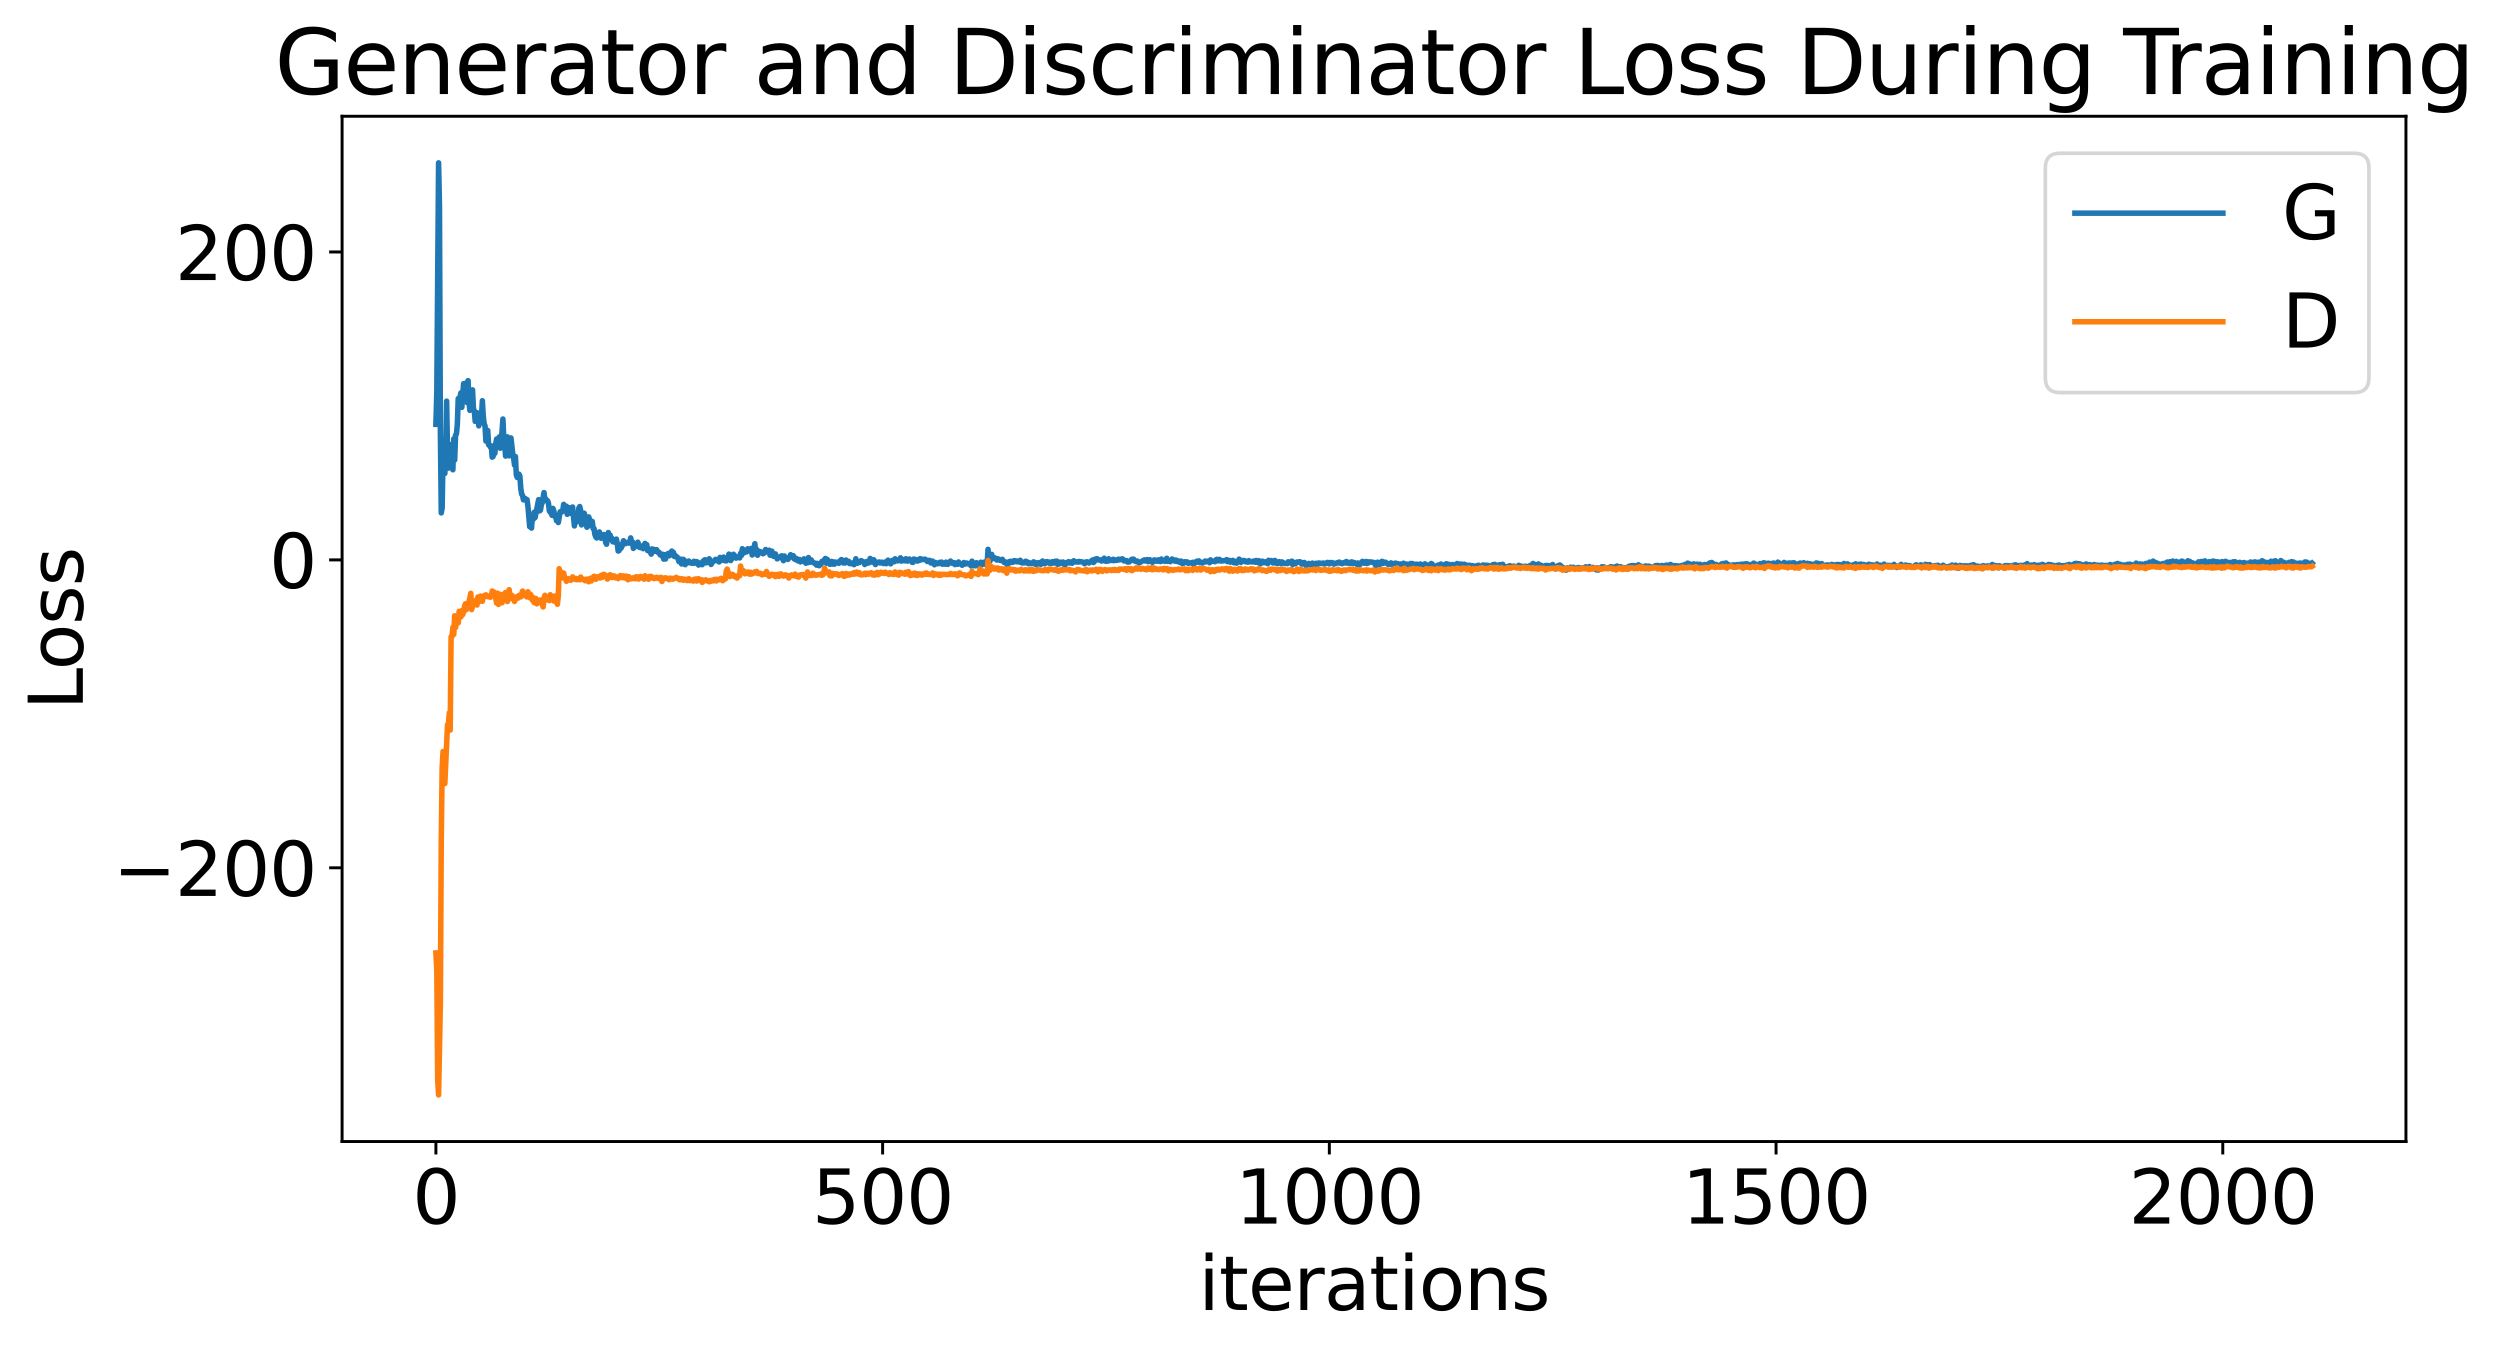 <?xml version="1.0" encoding="utf-8" standalone="no"?>
<!DOCTYPE svg PUBLIC "-//W3C//DTD SVG 1.1//EN"
  "http://www.w3.org/Graphics/SVG/1.1/DTD/svg11.dtd">
<svg xmlns:xlink="http://www.w3.org/1999/xlink" width="675.923pt" height="365.549pt" viewBox="0 0 675.923 365.549" xmlns="http://www.w3.org/2000/svg" version="1.1">
 <defs>
  <style type="text/css">*{stroke-linejoin: round; stroke-linecap: butt}</style>
 </defs>
 <g id="figure_1">
  <g id="patch_1">
   <path d="M 0 365.549 
L 675.923 365.549 
L 675.923 -0 
L 0 -0 
z
" style="fill: #ffffff"/>
  </g>
  <g id="axes_1">
   <g id="patch_2">
    <path d="M 92.491 308.636 
L 650.491 308.636 
L 650.491 31.436 
L 92.491 31.436 
z
" style="fill: #ffffff"/>
   </g>
   <g id="matplotlib.axis_1">
    <g id="xtick_1">
     <g id="line2d_1">
      <defs>
       <path id="mf270b81709" d="M 0 0 
L 0 3.5 
" style="stroke: #000000; stroke-width: 0.8"/>
      </defs>
      <g>
       <use xlink:href="#mf270b81709" x="117.854" y="308.636" style="stroke: #000000; stroke-width: 0.8"/>
      </g>
     </g>
     <g id="text_1">
      <!-- 0 -->
      <g transform="translate(111.492 330.833) scale(0.2 -0.2)">
       <defs>
        <path id="DejaVuSans-30" d="M 2034 4250 
Q 1547 4250 1301 3770 
Q 1056 3291 1056 2328 
Q 1056 1369 1301 889 
Q 1547 409 2034 409 
Q 2525 409 2770 889 
Q 3016 1369 3016 2328 
Q 3016 3291 2770 3770 
Q 2525 4250 2034 4250 
z
M 2034 4750 
Q 2819 4750 3233 4129 
Q 3647 3509 3647 2328 
Q 3647 1150 3233 529 
Q 2819 -91 2034 -91 
Q 1250 -91 836 529 
Q 422 1150 422 2328 
Q 422 3509 836 4129 
Q 1250 4750 2034 4750 
z
" transform="scale(0.016)"/>
       </defs>
       <use xlink:href="#DejaVuSans-30"/>
      </g>
     </g>
    </g>
    <g id="xtick_2">
     <g id="line2d_2">
      <g>
       <use xlink:href="#mf270b81709" x="238.633" y="308.636" style="stroke: #000000; stroke-width: 0.8"/>
      </g>
     </g>
     <g id="text_2">
      <!-- 500 -->
      <g transform="translate(219.546 330.833) scale(0.2 -0.2)">
       <defs>
        <path id="DejaVuSans-35" d="M 691 4666 
L 3169 4666 
L 3169 4134 
L 1269 4134 
L 1269 2991 
Q 1406 3038 1543 3061 
Q 1681 3084 1819 3084 
Q 2600 3084 3056 2656 
Q 3513 2228 3513 1497 
Q 3513 744 3044 326 
Q 2575 -91 1722 -91 
Q 1428 -91 1123 -41 
Q 819 9 494 109 
L 494 744 
Q 775 591 1075 516 
Q 1375 441 1709 441 
Q 2250 441 2565 725 
Q 2881 1009 2881 1497 
Q 2881 1984 2565 2268 
Q 2250 2553 1709 2553 
Q 1456 2553 1204 2497 
Q 953 2441 691 2322 
L 691 4666 
z
" transform="scale(0.016)"/>
       </defs>
       <use xlink:href="#DejaVuSans-35"/>
       <use xlink:href="#DejaVuSans-30" x="63.623"/>
       <use xlink:href="#DejaVuSans-30" x="127.246"/>
      </g>
     </g>
    </g>
    <g id="xtick_3">
     <g id="line2d_3">
      <g>
       <use xlink:href="#mf270b81709" x="359.413" y="308.636" style="stroke: #000000; stroke-width: 0.8"/>
      </g>
     </g>
     <g id="text_3">
      <!-- 1000 -->
      <g transform="translate(333.963 330.833) scale(0.2 -0.2)">
       <defs>
        <path id="DejaVuSans-31" d="M 794 531 
L 1825 531 
L 1825 4091 
L 703 3866 
L 703 4441 
L 1819 4666 
L 2450 4666 
L 2450 531 
L 3481 531 
L 3481 0 
L 794 0 
L 794 531 
z
" transform="scale(0.016)"/>
       </defs>
       <use xlink:href="#DejaVuSans-31"/>
       <use xlink:href="#DejaVuSans-30" x="63.623"/>
       <use xlink:href="#DejaVuSans-30" x="127.246"/>
       <use xlink:href="#DejaVuSans-30" x="190.869"/>
      </g>
     </g>
    </g>
    <g id="xtick_4">
     <g id="line2d_4">
      <g>
       <use xlink:href="#mf270b81709" x="480.192" y="308.636" style="stroke: #000000; stroke-width: 0.8"/>
      </g>
     </g>
     <g id="text_4">
      <!-- 1500 -->
      <g transform="translate(454.742 330.833) scale(0.2 -0.2)">
       <use xlink:href="#DejaVuSans-31"/>
       <use xlink:href="#DejaVuSans-35" x="63.623"/>
       <use xlink:href="#DejaVuSans-30" x="127.246"/>
       <use xlink:href="#DejaVuSans-30" x="190.869"/>
      </g>
     </g>
    </g>
    <g id="xtick_5">
     <g id="line2d_5">
      <g>
       <use xlink:href="#mf270b81709" x="600.971" y="308.636" style="stroke: #000000; stroke-width: 0.8"/>
      </g>
     </g>
     <g id="text_5">
      <!-- 2000 -->
      <g transform="translate(575.521 330.833) scale(0.2 -0.2)">
       <defs>
        <path id="DejaVuSans-32" d="M 1228 531 
L 3431 531 
L 3431 0 
L 469 0 
L 469 531 
Q 828 903 1448 1529 
Q 2069 2156 2228 2338 
Q 2531 2678 2651 2914 
Q 2772 3150 2772 3378 
Q 2772 3750 2511 3984 
Q 2250 4219 1831 4219 
Q 1534 4219 1204 4116 
Q 875 4013 500 3803 
L 500 4441 
Q 881 4594 1212 4672 
Q 1544 4750 1819 4750 
Q 2544 4750 2975 4387 
Q 3406 4025 3406 3419 
Q 3406 3131 3298 2873 
Q 3191 2616 2906 2266 
Q 2828 2175 2409 1742 
Q 1991 1309 1228 531 
z
" transform="scale(0.016)"/>
       </defs>
       <use xlink:href="#DejaVuSans-32"/>
       <use xlink:href="#DejaVuSans-30" x="63.623"/>
       <use xlink:href="#DejaVuSans-30" x="127.246"/>
       <use xlink:href="#DejaVuSans-30" x="190.869"/>
      </g>
     </g>
    </g>
    <g id="text_6">
     <!-- iterations -->
     <g transform="translate(324.036 354.189) scale(0.2 -0.2)">
      <defs>
       <path id="DejaVuSans-69" d="M 603 3500 
L 1178 3500 
L 1178 0 
L 603 0 
L 603 3500 
z
M 603 4863 
L 1178 4863 
L 1178 4134 
L 603 4134 
L 603 4863 
z
" transform="scale(0.016)"/>
       <path id="DejaVuSans-74" d="M 1172 4494 
L 1172 3500 
L 2356 3500 
L 2356 3053 
L 1172 3053 
L 1172 1153 
Q 1172 725 1289 603 
Q 1406 481 1766 481 
L 2356 481 
L 2356 0 
L 1766 0 
Q 1100 0 847 248 
Q 594 497 594 1153 
L 594 3053 
L 172 3053 
L 172 3500 
L 594 3500 
L 594 4494 
L 1172 4494 
z
" transform="scale(0.016)"/>
       <path id="DejaVuSans-65" d="M 3597 1894 
L 3597 1613 
L 953 1613 
Q 991 1019 1311 708 
Q 1631 397 2203 397 
Q 2534 397 2845 478 
Q 3156 559 3463 722 
L 3463 178 
Q 3153 47 2828 -22 
Q 2503 -91 2169 -91 
Q 1331 -91 842 396 
Q 353 884 353 1716 
Q 353 2575 817 3079 
Q 1281 3584 2069 3584 
Q 2775 3584 3186 3129 
Q 3597 2675 3597 1894 
z
M 3022 2063 
Q 3016 2534 2758 2815 
Q 2500 3097 2075 3097 
Q 1594 3097 1305 2825 
Q 1016 2553 972 2059 
L 3022 2063 
z
" transform="scale(0.016)"/>
       <path id="DejaVuSans-72" d="M 2631 2963 
Q 2534 3019 2420 3045 
Q 2306 3072 2169 3072 
Q 1681 3072 1420 2755 
Q 1159 2438 1159 1844 
L 1159 0 
L 581 0 
L 581 3500 
L 1159 3500 
L 1159 2956 
Q 1341 3275 1631 3429 
Q 1922 3584 2338 3584 
Q 2397 3584 2469 3576 
Q 2541 3569 2628 3553 
L 2631 2963 
z
" transform="scale(0.016)"/>
       <path id="DejaVuSans-61" d="M 2194 1759 
Q 1497 1759 1228 1600 
Q 959 1441 959 1056 
Q 959 750 1161 570 
Q 1363 391 1709 391 
Q 2188 391 2477 730 
Q 2766 1069 2766 1631 
L 2766 1759 
L 2194 1759 
z
M 3341 1997 
L 3341 0 
L 2766 0 
L 2766 531 
Q 2569 213 2275 61 
Q 1981 -91 1556 -91 
Q 1019 -91 701 211 
Q 384 513 384 1019 
Q 384 1609 779 1909 
Q 1175 2209 1959 2209 
L 2766 2209 
L 2766 2266 
Q 2766 2663 2505 2880 
Q 2244 3097 1772 3097 
Q 1472 3097 1187 3025 
Q 903 2953 641 2809 
L 641 3341 
Q 956 3463 1253 3523 
Q 1550 3584 1831 3584 
Q 2591 3584 2966 3190 
Q 3341 2797 3341 1997 
z
" transform="scale(0.016)"/>
       <path id="DejaVuSans-6f" d="M 1959 3097 
Q 1497 3097 1228 2736 
Q 959 2375 959 1747 
Q 959 1119 1226 758 
Q 1494 397 1959 397 
Q 2419 397 2687 759 
Q 2956 1122 2956 1747 
Q 2956 2369 2687 2733 
Q 2419 3097 1959 3097 
z
M 1959 3584 
Q 2709 3584 3137 3096 
Q 3566 2609 3566 1747 
Q 3566 888 3137 398 
Q 2709 -91 1959 -91 
Q 1206 -91 779 398 
Q 353 888 353 1747 
Q 353 2609 779 3096 
Q 1206 3584 1959 3584 
z
" transform="scale(0.016)"/>
       <path id="DejaVuSans-6e" d="M 3513 2113 
L 3513 0 
L 2938 0 
L 2938 2094 
Q 2938 2591 2744 2837 
Q 2550 3084 2163 3084 
Q 1697 3084 1428 2787 
Q 1159 2491 1159 1978 
L 1159 0 
L 581 0 
L 581 3500 
L 1159 3500 
L 1159 2956 
Q 1366 3272 1645 3428 
Q 1925 3584 2291 3584 
Q 2894 3584 3203 3211 
Q 3513 2838 3513 2113 
z
" transform="scale(0.016)"/>
       <path id="DejaVuSans-73" d="M 2834 3397 
L 2834 2853 
Q 2591 2978 2328 3040 
Q 2066 3103 1784 3103 
Q 1356 3103 1142 2972 
Q 928 2841 928 2578 
Q 928 2378 1081 2264 
Q 1234 2150 1697 2047 
L 1894 2003 
Q 2506 1872 2764 1633 
Q 3022 1394 3022 966 
Q 3022 478 2636 193 
Q 2250 -91 1575 -91 
Q 1294 -91 989 -36 
Q 684 19 347 128 
L 347 722 
Q 666 556 975 473 
Q 1284 391 1588 391 
Q 1994 391 2212 530 
Q 2431 669 2431 922 
Q 2431 1156 2273 1281 
Q 2116 1406 1581 1522 
L 1381 1569 
Q 847 1681 609 1914 
Q 372 2147 372 2553 
Q 372 3047 722 3315 
Q 1072 3584 1716 3584 
Q 2034 3584 2315 3537 
Q 2597 3491 2834 3397 
z
" transform="scale(0.016)"/>
      </defs>
      <use xlink:href="#DejaVuSans-69"/>
      <use xlink:href="#DejaVuSans-74" x="27.783"/>
      <use xlink:href="#DejaVuSans-65" x="66.992"/>
      <use xlink:href="#DejaVuSans-72" x="128.516"/>
      <use xlink:href="#DejaVuSans-61" x="169.629"/>
      <use xlink:href="#DejaVuSans-74" x="230.908"/>
      <use xlink:href="#DejaVuSans-69" x="270.117"/>
      <use xlink:href="#DejaVuSans-6f" x="297.9"/>
      <use xlink:href="#DejaVuSans-6e" x="359.082"/>
      <use xlink:href="#DejaVuSans-73" x="422.461"/>
     </g>
    </g>
   </g>
   <g id="matplotlib.axis_2">
    <g id="ytick_1">
     <g id="line2d_6">
      <defs>
       <path id="maf3498a029" d="M 0 0 
L -3.5 0 
" style="stroke: #000000; stroke-width: 0.8"/>
      </defs>
      <g>
       <use xlink:href="#maf3498a029" x="92.491" y="234.627" style="stroke: #000000; stroke-width: 0.8"/>
      </g>
     </g>
     <g id="text_7">
      <!-- −200 -->
      <g transform="translate(30.556 242.225) scale(0.2 -0.2)">
       <defs>
        <path id="DejaVuSans-2212" d="M 678 2272 
L 4684 2272 
L 4684 1741 
L 678 1741 
L 678 2272 
z
" transform="scale(0.016)"/>
       </defs>
       <use xlink:href="#DejaVuSans-2212"/>
       <use xlink:href="#DejaVuSans-32" x="83.789"/>
       <use xlink:href="#DejaVuSans-30" x="147.412"/>
       <use xlink:href="#DejaVuSans-30" x="211.035"/>
      </g>
     </g>
    </g>
    <g id="ytick_2">
     <g id="line2d_7">
      <g>
       <use xlink:href="#maf3498a029" x="92.491" y="151.377" style="stroke: #000000; stroke-width: 0.8"/>
      </g>
     </g>
     <g id="text_8">
      <!-- 0 -->
      <g transform="translate(72.766 158.975) scale(0.2 -0.2)">
       <use xlink:href="#DejaVuSans-30"/>
      </g>
     </g>
    </g>
    <g id="ytick_3">
     <g id="line2d_8">
      <g>
       <use xlink:href="#maf3498a029" x="92.491" y="68.127" style="stroke: #000000; stroke-width: 0.8"/>
      </g>
     </g>
     <g id="text_9">
      <!-- 200 -->
      <g transform="translate(47.316 75.725) scale(0.2 -0.2)">
       <use xlink:href="#DejaVuSans-32"/>
       <use xlink:href="#DejaVuSans-30" x="63.623"/>
       <use xlink:href="#DejaVuSans-30" x="127.246"/>
      </g>
     </g>
    </g>
    <g id="text_10">
     <!-- Loss -->
     <g transform="translate(22.397 191.971) rotate(-90) scale(0.2 -0.2)">
      <defs>
       <path id="DejaVuSans-4c" d="M 628 4666 
L 1259 4666 
L 1259 531 
L 3531 531 
L 3531 0 
L 628 0 
L 628 4666 
z
" transform="scale(0.016)"/>
      </defs>
      <use xlink:href="#DejaVuSans-4c"/>
      <use xlink:href="#DejaVuSans-6f" x="53.963"/>
      <use xlink:href="#DejaVuSans-73" x="115.145"/>
      <use xlink:href="#DejaVuSans-73" x="167.244"/>
     </g>
    </g>
   </g>
   <g id="line2d_9">
    <path d="M 117.854 114.726 
L 118.096 106.082 
L 118.579 44.036 
L 118.82 55.608 
L 119.062 116.63 
L 119.304 138.665 
L 119.545 137.321 
L 119.787 122.742 
L 120.028 120.788 
L 120.27 127.999 
L 120.511 122.99 
L 120.753 108.459 
L 120.995 122.647 
L 121.236 126.557 
L 121.719 120.202 
L 121.961 126.255 
L 122.202 122.798 
L 122.444 127.006 
L 122.685 118.641 
L 122.927 124.367 
L 123.169 117.663 
L 123.41 117.331 
L 123.652 114.695 
L 123.893 107.765 
L 124.135 108.436 
L 124.618 106.22 
L 124.859 110.117 
L 125.343 103.735 
L 125.584 107.115 
L 125.826 106.333 
L 126.067 103.507 
L 126.309 108.843 
L 126.55 102.92 
L 126.792 108.43 
L 127.033 110.936 
L 127.275 110.869 
L 127.517 106.939 
L 127.758 105.41 
L 128 110.446 
L 128.241 111.131 
L 128.483 113.913 
L 128.966 111.591 
L 129.208 112.594 
L 129.449 115.131 
L 129.691 112.663 
L 129.932 111.561 
L 130.174 112.926 
L 130.415 108.347 
L 130.657 112.549 
L 130.898 114.581 
L 131.14 115.179 
L 131.382 119.262 
L 131.623 117.015 
L 131.865 116.38 
L 132.106 120.268 
L 132.348 120.377 
L 132.589 120.879 
L 132.831 120.548 
L 133.072 123.598 
L 133.314 123.432 
L 133.556 121.429 
L 133.797 122.561 
L 134.039 119.853 
L 134.28 118.695 
L 134.763 118.681 
L 135.005 118.119 
L 135.246 121.17 
L 135.73 116.747 
L 135.971 113.297 
L 136.213 118.689 
L 136.454 120.343 
L 136.696 123.309 
L 137.179 118.109 
L 137.662 123.245 
L 138.145 118.407 
L 138.628 122.653 
L 138.87 123.837 
L 139.111 125.745 
L 139.353 123.448 
L 139.595 128.319 
L 139.836 129.081 
L 140.078 128.831 
L 140.319 128.207 
L 140.561 128.762 
L 140.802 132.053 
L 141.044 133.597 
L 141.285 133.935 
L 141.527 135.142 
L 141.769 135.137 
L 142.01 134.78 
L 142.252 135.202 
L 142.493 135.093 
L 142.735 136.905 
L 143.218 142.4 
L 143.459 142.129 
L 143.701 142.779 
L 143.943 139.599 
L 144.184 140.408 
L 144.426 138.506 
L 144.667 139.938 
L 145.633 135.089 
L 145.875 138.126 
L 146.117 137.931 
L 146.358 136.482 
L 146.6 135.887 
L 147.083 133.177 
L 147.324 135.337 
L 147.566 134.895 
L 147.808 135.406 
L 148.049 135.396 
L 148.291 136.107 
L 148.532 138.161 
L 149.015 138.779 
L 149.257 139.329 
L 149.498 137.455 
L 149.74 138.146 
L 149.982 139.585 
L 150.223 139.542 
L 150.465 140.772 
L 150.706 139.328 
L 150.948 141.271 
L 151.431 138.387 
L 151.672 138.268 
L 151.914 138.407 
L 152.156 138.064 
L 152.397 136.366 
L 152.639 136.725 
L 152.88 137.705 
L 153.122 136.859 
L 153.363 139.049 
L 153.605 137.336 
L 153.846 137.258 
L 154.088 138.794 
L 154.33 138.317 
L 154.571 138.128 
L 154.813 137.086 
L 155.296 142.188 
L 155.537 140.212 
L 155.779 141.215 
L 156.02 140.469 
L 156.262 140.399 
L 156.504 137.341 
L 156.745 136.957 
L 156.987 138.005 
L 157.228 141.917 
L 157.47 141.394 
L 157.953 138.757 
L 158.195 139.628 
L 158.678 142.544 
L 158.919 142.32 
L 159.161 139.759 
L 159.402 140.416 
L 159.644 141.454 
L 159.885 141.364 
L 160.127 140.979 
L 160.369 142.911 
L 160.61 142.902 
L 160.852 144.549 
L 161.093 145.171 
L 161.335 145.449 
L 161.576 144.416 
L 161.818 144.948 
L 162.059 143.815 
L 162.301 145.208 
L 162.543 145.529 
L 162.784 144.862 
L 163.026 145.227 
L 163.267 144.528 
L 163.509 145.046 
L 163.75 146.683 
L 163.992 147.135 
L 164.475 143.989 
L 164.717 145.813 
L 164.958 144.653 
L 165.2 145.492 
L 165.441 145.544 
L 165.683 146.48 
L 165.924 145.926 
L 166.166 146.57 
L 166.408 146.635 
L 166.649 145.762 
L 166.891 146.892 
L 167.132 148.983 
L 167.374 148.88 
L 167.615 147.784 
L 167.857 148.254 
L 168.098 147.889 
L 168.582 146.202 
L 168.823 146.837 
L 169.065 146.998 
L 169.548 146.667 
L 170.031 146.849 
L 170.272 146.639 
L 170.514 145.434 
L 170.756 146.697 
L 170.997 146.488 
L 171.239 148.265 
L 171.48 147.614 
L 171.722 147.71 
L 171.963 147.42 
L 172.205 147.741 
L 172.446 146.591 
L 172.93 147.988 
L 173.413 148.093 
L 173.654 147.626 
L 173.896 148.347 
L 174.137 147.834 
L 174.379 146.929 
L 174.62 148.068 
L 174.862 147.259 
L 175.104 148.865 
L 175.345 148.411 
L 175.587 148.967 
L 175.828 149.222 
L 176.07 149.822 
L 176.311 148.406 
L 176.553 148.807 
L 176.795 148.54 
L 177.036 149.073 
L 177.519 148.618 
L 178.002 149.441 
L 178.244 149.37 
L 178.485 150.014 
L 178.727 149.776 
L 178.969 150.326 
L 179.21 149.881 
L 179.452 151.162 
L 179.693 149.986 
L 179.935 151.135 
L 180.176 149.965 
L 180.659 149.637 
L 180.901 150.278 
L 181.143 150.13 
L 181.384 149.369 
L 181.626 148.998 
L 182.109 149.411 
L 182.35 150.465 
L 182.592 150.199 
L 182.833 150.562 
L 183.075 150.591 
L 183.317 151.05 
L 183.558 151.842 
L 184.041 151.176 
L 184.283 152.474 
L 184.524 151.553 
L 184.766 151.225 
L 185.008 151.596 
L 185.249 152.661 
L 185.491 151.773 
L 185.732 152.094 
L 185.974 152.178 
L 186.215 151.689 
L 186.94 152.286 
L 187.182 152.201 
L 187.423 152.28 
L 187.665 151.755 
L 187.906 152.273 
L 188.389 151.842 
L 188.631 152.142 
L 188.872 152.77 
L 189.114 152.207 
L 189.356 152.377 
L 189.597 152.188 
L 189.839 152.676 
L 190.08 151.732 
L 190.563 151.345 
L 190.805 152.187 
L 191.046 152.122 
L 191.288 151.359 
L 191.53 151.397 
L 191.771 151.086 
L 192.254 152.61 
L 192.737 151.755 
L 192.979 151.746 
L 193.462 151.234 
L 194.428 151.931 
L 194.67 150.714 
L 194.911 151.562 
L 195.395 150.85 
L 195.636 150.617 
L 195.878 151.58 
L 196.119 151.283 
L 196.361 151.652 
L 196.602 151.117 
L 196.844 151.018 
L 197.085 149.816 
L 197.569 151.546 
L 197.81 151.134 
L 198.052 150.084 
L 198.293 149.856 
L 198.535 150.085 
L 199.018 150.906 
L 199.501 150.592 
L 199.743 150.54 
L 199.984 150.836 
L 200.226 149.605 
L 200.467 150.156 
L 200.709 148.36 
L 201.192 149.47 
L 201.433 148.775 
L 201.675 149.156 
L 201.917 149.2 
L 202.158 148.373 
L 202.4 148.781 
L 202.641 148.916 
L 202.883 148.736 
L 203.124 148.278 
L 203.366 150.048 
L 203.608 149.795 
L 204.091 147.007 
L 204.332 149.702 
L 204.574 148.585 
L 204.815 150.114 
L 205.057 149.148 
L 205.298 149.05 
L 205.54 149.482 
L 205.782 149.222 
L 206.265 149.716 
L 206.748 149.449 
L 206.989 148.576 
L 207.472 149.034 
L 207.714 149.043 
L 207.956 148.766 
L 208.197 150.102 
L 208.439 149.976 
L 208.68 149.013 
L 209.163 150.416 
L 209.405 150.191 
L 209.646 149.766 
L 210.13 151.094 
L 210.371 150.749 
L 210.613 150.749 
L 210.854 150.553 
L 211.096 150.811 
L 211.337 150.267 
L 211.579 150.789 
L 211.82 151.587 
L 212.062 150.325 
L 212.304 151.033 
L 212.545 150.884 
L 212.787 150.884 
L 213.028 151.261 
L 213.27 150.708 
L 213.511 150.648 
L 213.753 149.983 
L 213.995 150.221 
L 214.236 150.661 
L 214.478 150.245 
L 214.719 151.091 
L 214.961 151.255 
L 215.202 150.926 
L 215.444 151.095 
L 215.685 151.623 
L 215.927 151.33 
L 216.169 151.276 
L 216.41 151.927 
L 216.652 151.645 
L 216.893 151.748 
L 217.135 151.59 
L 217.376 151.097 
L 217.618 151.233 
L 217.859 152.274 
L 218.101 151.432 
L 218.343 152.155 
L 218.584 150.75 
L 218.826 151.643 
L 219.067 152.004 
L 219.309 151.371 
L 219.55 151.812 
L 220.275 152.347 
L 220.517 152.288 
L 220.758 152.793 
L 221 152.33 
L 221.241 152.841 
L 221.483 152.952 
L 221.724 152.416 
L 221.966 152.56 
L 222.208 151.791 
L 222.449 151.744 
L 222.691 151.926 
L 222.932 151.236 
L 223.174 151.002 
L 223.415 152.275 
L 223.657 151.23 
L 224.382 152.577 
L 224.865 151.792 
L 225.106 152.511 
L 225.348 151.929 
L 225.589 152.537 
L 225.831 151.959 
L 226.072 152.067 
L 226.314 152.044 
L 226.797 152.305 
L 227.039 151.7 
L 227.522 151.288 
L 228.005 152.211 
L 228.246 152.047 
L 228.488 152.216 
L 228.73 151.418 
L 228.971 151.784 
L 229.454 151.755 
L 229.696 152.372 
L 230.179 152.398 
L 230.662 152.144 
L 230.904 152.661 
L 231.145 152.418 
L 231.387 151.077 
L 231.628 152.23 
L 231.87 152.255 
L 232.111 152.086 
L 232.353 152.097 
L 232.836 151.576 
L 233.319 151.849 
L 233.561 151.953 
L 233.802 152.623 
L 234.285 151.842 
L 234.527 152.268 
L 235.01 152.144 
L 235.252 150.988 
L 235.976 151.998 
L 236.218 151.336 
L 236.459 151.683 
L 236.701 152.633 
L 236.943 152.194 
L 237.667 151.946 
L 237.909 152.201 
L 238.15 152.193 
L 238.392 151.984 
L 238.875 152.365 
L 239.117 152.266 
L 239.358 151.934 
L 239.6 152.402 
L 239.841 152.066 
L 240.083 151.447 
L 240.324 151.829 
L 240.566 151.947 
L 240.808 152.449 
L 241.291 151.506 
L 241.532 151.858 
L 241.774 151.872 
L 242.015 151.079 
L 242.257 151.507 
L 242.498 151.45 
L 242.74 151.648 
L 242.982 151.448 
L 243.223 151.496 
L 243.465 150.818 
L 243.706 151.707 
L 243.948 151.308 
L 244.189 151.277 
L 244.431 151.595 
L 244.672 151.629 
L 244.914 151.071 
L 245.156 151.646 
L 245.397 151.696 
L 245.88 151.15 
L 246.122 151.458 
L 246.363 151.468 
L 246.605 152.025 
L 246.846 152.047 
L 247.088 151.138 
L 247.33 151.604 
L 247.571 151.562 
L 247.813 151.301 
L 248.054 151.701 
L 248.296 151.454 
L 248.537 151.537 
L 248.779 151.038 
L 249.02 151.345 
L 249.262 151.194 
L 249.504 151.299 
L 249.987 151.177 
L 250.228 151.246 
L 250.711 151.801 
L 250.953 151.715 
L 251.195 151.496 
L 251.436 151.575 
L 251.678 152.208 
L 251.919 151.707 
L 252.161 151.727 
L 252.402 151.988 
L 252.644 152.693 
L 252.885 152.09 
L 253.369 152.427 
L 253.61 152.218 
L 253.852 152.373 
L 254.093 152.03 
L 254.335 152.287 
L 254.576 151.97 
L 254.818 152.556 
L 255.059 152.245 
L 255.543 152.541 
L 255.784 151.98 
L 256.026 152.521 
L 256.267 152.584 
L 256.509 152.146 
L 256.75 152.191 
L 256.992 151.691 
L 257.233 152.115 
L 257.475 152.293 
L 257.958 152.107 
L 258.2 152.649 
L 258.441 152.285 
L 258.924 152.571 
L 259.166 151.945 
L 259.408 152.374 
L 259.891 152.544 
L 260.132 152.822 
L 260.615 152.09 
L 260.857 152.535 
L 261.34 152.222 
L 261.582 152.437 
L 261.823 152.359 
L 262.306 152.52 
L 262.548 153.016 
L 262.789 151.731 
L 263.031 152.951 
L 263.272 152.457 
L 263.756 152.996 
L 263.997 152.142 
L 264.239 152.639 
L 264.48 152.801 
L 264.963 152.786 
L 265.205 152.008 
L 265.446 152.737 
L 265.688 152.401 
L 265.93 152.306 
L 266.171 151.976 
L 266.413 152.573 
L 266.654 151.75 
L 266.896 152.303 
L 267.137 148.525 
L 267.379 151.957 
L 267.62 151.768 
L 267.862 151.229 
L 268.104 149.877 
L 268.345 150.908 
L 268.587 150.635 
L 268.828 150.781 
L 269.07 151.134 
L 269.311 150.985 
L 269.553 151.422 
L 269.795 151.073 
L 270.278 151.445 
L 270.519 151.545 
L 270.761 151.284 
L 271.002 151.233 
L 271.485 152.068 
L 271.727 151.889 
L 271.969 152.299 
L 272.21 152.397 
L 272.452 152.805 
L 272.693 151.928 
L 273.176 151.754 
L 273.418 152.006 
L 273.659 152.059 
L 273.901 151.995 
L 274.143 151.59 
L 274.626 151.647 
L 274.867 151.896 
L 275.109 151.729 
L 275.592 151.972 
L 275.833 151.478 
L 276.317 152.195 
L 277.041 152.161 
L 277.283 151.747 
L 277.524 151.809 
L 277.766 152.215 
L 278.008 152.396 
L 278.249 152.099 
L 278.491 152.378 
L 279.215 152.241 
L 279.457 151.903 
L 279.698 152.468 
L 279.94 152.125 
L 280.182 152.709 
L 280.423 152.23 
L 280.665 152.156 
L 280.906 152.356 
L 281.148 152.095 
L 281.389 152.598 
L 281.631 152.285 
L 281.872 151.68 
L 282.114 152.299 
L 282.356 152.391 
L 282.597 152.346 
L 282.839 151.895 
L 283.08 151.847 
L 283.322 152.101 
L 283.563 151.939 
L 283.805 152.305 
L 284.288 152.324 
L 284.53 151.872 
L 284.771 152.18 
L 285.013 152.235 
L 285.254 151.743 
L 285.496 151.994 
L 285.737 151.714 
L 285.979 152.591 
L 286.22 152.371 
L 286.462 152.41 
L 286.704 151.98 
L 286.945 152.134 
L 287.428 151.953 
L 287.67 152.664 
L 287.911 152.851 
L 288.153 152.335 
L 288.395 152.094 
L 288.636 152.097 
L 288.878 151.862 
L 289.119 152.228 
L 289.361 152.144 
L 289.602 151.92 
L 289.844 152.292 
L 290.327 151.609 
L 290.569 151.885 
L 290.81 151.948 
L 291.293 151.886 
L 291.535 151.987 
L 291.776 151.793 
L 292.018 151.911 
L 292.259 151.86 
L 292.743 151.987 
L 292.984 152.018 
L 293.226 152.415 
L 293.709 151.914 
L 293.95 151.897 
L 294.433 152.221 
L 295.4 151.4 
L 295.641 152.082 
L 295.883 151.858 
L 296.124 151.143 
L 296.366 151.34 
L 296.608 151.059 
L 296.849 151.376 
L 297.574 151.377 
L 297.815 151.681 
L 298.298 151.544 
L 298.54 150.927 
L 299.023 151.767 
L 299.265 151.617 
L 299.506 151.706 
L 299.748 151.077 
L 299.989 151.588 
L 300.231 151.443 
L 300.472 151.43 
L 300.714 151.548 
L 300.956 151.214 
L 301.197 151.582 
L 301.439 151.354 
L 301.922 151.508 
L 302.405 151.178 
L 302.646 151.385 
L 303.371 151.092 
L 303.613 151.177 
L 303.854 151.64 
L 304.337 151.605 
L 304.579 151.571 
L 304.82 151.946 
L 305.304 151.939 
L 306.028 151.206 
L 306.511 151.192 
L 306.753 151.687 
L 306.995 151.613 
L 307.236 151.853 
L 307.478 151.679 
L 307.961 152.207 
L 309.41 151.367 
L 309.652 151.667 
L 310.135 151.297 
L 310.376 151.849 
L 310.618 151.806 
L 310.859 151.328 
L 311.101 151.674 
L 311.343 151.744 
L 311.584 152.042 
L 311.826 151.831 
L 312.067 151.37 
L 312.55 151.709 
L 312.792 151.443 
L 313.033 151.745 
L 313.275 151.369 
L 313.517 151.488 
L 313.758 151.829 
L 314 151.147 
L 314.241 151.69 
L 314.483 151.499 
L 314.966 151.771 
L 315.208 151.543 
L 315.449 150.945 
L 315.691 151.778 
L 315.932 151.499 
L 316.415 151.858 
L 316.898 151.135 
L 317.14 151.487 
L 317.382 151.397 
L 317.623 151.719 
L 317.865 151.424 
L 318.106 151.789 
L 318.348 151.564 
L 318.589 151.706 
L 318.831 151.997 
L 319.072 151.924 
L 319.314 151.704 
L 319.556 152.328 
L 320.039 152.277 
L 320.28 151.888 
L 321.005 151.928 
L 321.246 152.308 
L 321.73 152.183 
L 322.213 152.189 
L 322.454 152.039 
L 322.696 152.635 
L 322.937 152.102 
L 323.179 151.938 
L 323.42 152.079 
L 323.662 151.711 
L 323.904 151.797 
L 324.145 151.647 
L 324.387 152.143 
L 324.628 151.99 
L 324.87 152.184 
L 325.111 152.228 
L 325.595 151.906 
L 325.836 151.693 
L 326.078 151.911 
L 326.319 151.764 
L 326.802 151.699 
L 327.044 152.141 
L 327.285 151.372 
L 327.769 151.766 
L 328.252 151.714 
L 328.493 151.876 
L 328.735 151.399 
L 328.976 151.226 
L 329.218 151.536 
L 329.459 151.645 
L 329.701 151.24 
L 330.184 151.689 
L 331.392 151.53 
L 331.633 151.307 
L 331.875 151.857 
L 332.358 151.504 
L 332.6 151.979 
L 332.841 151.697 
L 333.083 151.935 
L 333.324 151.509 
L 333.566 152.152 
L 333.808 151.748 
L 334.049 151.834 
L 334.291 152.265 
L 334.532 151.942 
L 334.774 151.934 
L 335.015 151.172 
L 335.257 151.802 
L 335.498 152.066 
L 335.982 151.546 
L 336.465 151.576 
L 336.706 151.873 
L 336.948 151.919 
L 337.189 151.736 
L 337.431 151.99 
L 337.672 151.575 
L 337.914 151.879 
L 338.639 151.91 
L 338.88 151.701 
L 339.122 151.937 
L 339.363 152.01 
L 339.605 151.533 
L 340.088 152.084 
L 340.33 151.591 
L 340.813 152.446 
L 341.296 151.725 
L 341.779 152.142 
L 342.02 151.898 
L 342.262 152.133 
L 342.504 152.032 
L 342.745 152.398 
L 342.987 151.486 
L 343.228 151.919 
L 343.47 151.883 
L 343.711 151.552 
L 343.953 151.716 
L 344.195 152.216 
L 344.678 151.526 
L 344.919 151.839 
L 345.161 152.344 
L 345.402 152.354 
L 345.644 151.938 
L 345.885 151.854 
L 346.369 152.403 
L 346.61 151.929 
L 347.335 152.361 
L 347.818 152.274 
L 348.059 152.385 
L 348.301 151.892 
L 349.026 152.244 
L 349.267 151.721 
L 349.509 152.644 
L 349.75 152.199 
L 349.992 152.059 
L 350.233 152.412 
L 350.717 151.944 
L 350.958 151.985 
L 351.441 151.867 
L 351.683 151.979 
L 351.924 152.517 
L 352.166 152.156 
L 352.408 152.39 
L 352.649 152.072 
L 352.891 152.703 
L 353.132 152.954 
L 353.374 152.62 
L 353.857 152.333 
L 354.34 152.77 
L 354.823 152.243 
L 355.306 152.833 
L 355.548 152.808 
L 355.789 152.292 
L 356.031 152.834 
L 356.514 152.211 
L 356.997 152.279 
L 357.48 152.356 
L 357.722 152.227 
L 357.963 152.466 
L 358.205 152.475 
L 358.446 152.221 
L 358.688 152.303 
L 358.93 152.056 
L 359.413 152.46 
L 359.654 152.102 
L 359.896 152.179 
L 360.137 152.103 
L 360.379 152.219 
L 360.62 152.51 
L 360.862 152.273 
L 361.104 152.399 
L 361.587 152.125 
L 361.828 152.171 
L 362.07 151.97 
L 362.311 152.254 
L 362.553 152.201 
L 362.795 152.398 
L 363.036 152.318 
L 363.278 152.116 
L 363.761 152.208 
L 364.002 151.816 
L 364.244 152.263 
L 364.485 152.069 
L 364.727 152.057 
L 364.969 152.361 
L 365.21 152.319 
L 365.452 151.907 
L 365.693 152.048 
L 365.935 152.354 
L 366.176 152.088 
L 366.418 152.36 
L 366.659 152.294 
L 366.901 152.615 
L 367.143 152.208 
L 367.384 152.352 
L 367.626 152.691 
L 368.35 151.781 
L 368.833 152.278 
L 369.317 151.806 
L 369.558 152.354 
L 369.8 151.891 
L 370.041 152.197 
L 370.283 151.926 
L 370.766 151.948 
L 371.249 152.06 
L 371.491 152.072 
L 371.974 152.921 
L 372.457 152.007 
L 372.698 152.52 
L 372.94 152.654 
L 373.182 152.501 
L 373.423 151.964 
L 373.665 151.764 
L 373.906 152.337 
L 374.148 151.99 
L 374.631 152.021 
L 374.872 152.299 
L 375.114 152.318 
L 375.356 152.627 
L 375.839 152.463 
L 376.08 152.182 
L 376.322 152.654 
L 376.563 152.367 
L 376.805 152.44 
L 377.288 152.248 
L 377.53 152.308 
L 377.771 152.507 
L 378.013 152.423 
L 378.496 152.687 
L 378.737 152.495 
L 378.979 152.552 
L 379.22 152.895 
L 379.462 152.279 
L 379.704 152.848 
L 379.945 152.754 
L 380.187 152.489 
L 380.428 152.949 
L 380.67 152.572 
L 380.911 152.694 
L 381.153 152.649 
L 381.395 152.354 
L 381.636 152.669 
L 381.878 152.369 
L 382.361 152.844 
L 382.602 152.571 
L 383.085 152.544 
L 383.327 152.788 
L 384.052 152.488 
L 384.776 153.162 
L 385.018 152.986 
L 385.259 152.456 
L 385.501 153.062 
L 385.743 152.777 
L 385.984 152.756 
L 386.226 153.008 
L 386.709 152.882 
L 386.95 152.356 
L 387.192 152.494 
L 387.675 153.21 
L 388.158 153.058 
L 388.641 152.956 
L 388.883 152.746 
L 389.366 153.027 
L 389.608 152.504 
L 389.849 152.86 
L 390.574 153.042 
L 390.815 152.542 
L 391.057 152.418 
L 391.298 152.832 
L 391.54 152.925 
L 391.782 152.587 
L 392.265 153.048 
L 392.748 152.626 
L 393.231 152.937 
L 393.472 152.684 
L 393.714 152.911 
L 393.956 152.364 
L 394.197 153.043 
L 394.439 152.991 
L 394.68 152.506 
L 394.922 152.774 
L 395.163 152.521 
L 395.646 152.92 
L 395.888 152.546 
L 396.13 152.876 
L 396.371 152.736 
L 396.613 153.033 
L 396.854 153.109 
L 397.096 152.82 
L 397.579 152.877 
L 397.82 153.321 
L 398.062 152.961 
L 398.304 152.989 
L 398.545 153.203 
L 399.753 152.828 
L 399.995 153.305 
L 400.236 153.046 
L 400.478 153.288 
L 400.719 153.168 
L 400.961 152.752 
L 401.202 153.269 
L 401.444 153.139 
L 401.685 152.813 
L 402.41 152.879 
L 402.652 153.042 
L 402.893 153.016 
L 403.135 153.262 
L 403.618 152.676 
L 403.859 153.009 
L 404.101 152.576 
L 404.584 152.872 
L 404.826 152.953 
L 405.309 152.706 
L 405.55 152.701 
L 405.792 153.318 
L 406.033 153.208 
L 406.275 152.575 
L 406.517 153.191 
L 407 153.273 
L 407.724 153.167 
L 407.966 153.396 
L 408.208 152.938 
L 408.449 153.386 
L 409.174 153.064 
L 410.382 153.346 
L 410.623 152.85 
L 410.865 153.349 
L 411.106 153.084 
L 411.348 153.064 
L 412.072 153.461 
L 412.314 153.094 
L 412.556 153.306 
L 412.797 153.136 
L 413.28 153.354 
L 413.522 153.002 
L 413.763 152.854 
L 414.005 153.12 
L 414.488 152.354 
L 414.73 152.974 
L 414.971 152.616 
L 415.213 152.886 
L 415.696 153.081 
L 415.937 152.476 
L 416.42 153.111 
L 416.662 152.835 
L 417.145 153.085 
L 417.628 153.287 
L 417.87 152.899 
L 418.353 152.909 
L 418.595 152.915 
L 418.836 153.4 
L 419.078 153.265 
L 419.319 152.886 
L 419.561 153.286 
L 419.802 152.631 
L 420.044 153.617 
L 420.285 153.269 
L 420.527 153.215 
L 420.769 153.59 
L 421.01 153.723 
L 421.252 152.923 
L 421.493 153.482 
L 421.735 152.757 
L 421.976 152.936 
L 422.218 153.253 
L 422.943 153.697 
L 423.426 154.158 
L 423.667 153.541 
L 423.909 153.953 
L 424.392 153.702 
L 424.633 153.336 
L 424.875 153.583 
L 425.358 153.378 
L 425.841 153.699 
L 426.808 153.434 
L 427.049 153.758 
L 427.291 153.542 
L 428.015 153.699 
L 428.74 153.254 
L 428.982 153.499 
L 429.465 153.518 
L 429.706 153.175 
L 429.948 153.628 
L 430.672 153.407 
L 431.397 153.885 
L 431.639 154.079 
L 431.88 153.523 
L 432.122 154.142 
L 432.363 153.776 
L 432.846 153.691 
L 433.088 153.251 
L 433.33 153.653 
L 433.571 153.241 
L 433.813 153.364 
L 434.054 153.665 
L 434.537 153.547 
L 434.779 153.728 
L 435.02 153.438 
L 435.262 153.592 
L 435.504 153.202 
L 435.745 153.623 
L 435.987 153.614 
L 436.228 153.297 
L 436.47 153.499 
L 436.711 153.27 
L 436.953 153.506 
L 437.195 153.039 
L 437.436 153.421 
L 437.678 153.228 
L 437.919 153.611 
L 438.161 153.223 
L 438.402 153.613 
L 438.644 153.396 
L 438.885 153.53 
L 439.852 153.527 
L 440.335 153.155 
L 441.059 152.945 
L 441.301 153.069 
L 441.543 152.895 
L 441.784 152.955 
L 442.267 153.231 
L 442.509 152.952 
L 442.992 152.712 
L 443.475 153.407 
L 443.717 153.081 
L 443.958 153.183 
L 444.441 153.678 
L 444.924 152.997 
L 445.166 153.279 
L 445.408 153.33 
L 445.649 153.07 
L 445.891 153.088 
L 446.374 153.59 
L 446.615 153.321 
L 446.857 153.504 
L 447.098 153.225 
L 447.34 153.149 
L 447.582 152.936 
L 448.065 152.905 
L 448.306 152.898 
L 448.548 153.31 
L 449.272 152.884 
L 449.514 153.524 
L 449.756 152.953 
L 449.997 153.131 
L 450.239 153.133 
L 450.48 152.785 
L 450.722 153.143 
L 450.963 152.821 
L 451.205 153.04 
L 451.446 152.694 
L 451.688 152.627 
L 451.93 153.25 
L 452.171 152.936 
L 452.413 152.94 
L 452.654 153.189 
L 452.896 152.915 
L 453.137 153.216 
L 453.379 152.989 
L 453.862 153.064 
L 454.345 153.033 
L 454.828 152.856 
L 455.07 153.066 
L 455.553 152.609 
L 456.036 152.713 
L 456.278 152.264 
L 456.519 152.352 
L 456.761 152.726 
L 457.244 152.559 
L 457.485 152.804 
L 457.727 152.748 
L 457.969 152.451 
L 458.21 153.045 
L 458.452 152.88 
L 458.693 152.563 
L 458.935 152.538 
L 459.176 152.761 
L 459.659 152.569 
L 459.901 152.841 
L 460.143 152.781 
L 460.626 152.98 
L 460.867 152.62 
L 461.35 153.011 
L 461.592 152.621 
L 461.833 152.76 
L 462.075 152.342 
L 462.317 152.19 
L 462.558 152.232 
L 462.8 152.082 
L 463.766 152.851 
L 464.008 152.607 
L 464.249 153.012 
L 464.732 152.881 
L 464.974 152.959 
L 465.215 152.872 
L 465.457 152.47 
L 465.698 152.464 
L 465.94 152.339 
L 466.423 152.479 
L 466.665 152.214 
L 466.906 152.545 
L 467.148 152.587 
L 467.389 153.004 
L 467.631 152.783 
L 467.872 153.021 
L 468.597 152.707 
L 468.839 152.985 
L 469.08 152.763 
L 469.322 152.826 
L 469.563 152.656 
L 470.046 152.991 
L 470.288 152.632 
L 470.53 152.596 
L 470.771 152.93 
L 471.013 152.517 
L 471.254 152.876 
L 471.496 152.551 
L 471.737 152.639 
L 471.979 152.42 
L 472.22 152.833 
L 472.462 152.471 
L 472.945 152.852 
L 473.428 152.872 
L 473.67 152.539 
L 473.911 152.555 
L 474.153 152.251 
L 474.395 152.721 
L 474.636 152.507 
L 475.119 152.907 
L 475.361 152.668 
L 475.602 152.841 
L 475.844 152.364 
L 476.085 152.967 
L 476.327 152.657 
L 476.569 152.605 
L 476.81 152.159 
L 477.535 152.339 
L 477.776 152.609 
L 478.018 152.278 
L 478.259 152.293 
L 478.501 152.449 
L 478.743 152.373 
L 478.984 152.76 
L 479.226 152.646 
L 479.467 152.224 
L 480.192 152.549 
L 480.675 151.983 
L 481.4 152.479 
L 481.641 152.494 
L 481.883 152.726 
L 482.124 152.494 
L 482.366 152.062 
L 482.608 152.254 
L 482.849 152.296 
L 483.091 152.745 
L 483.332 152.276 
L 483.574 152.61 
L 483.815 152.205 
L 484.298 152.699 
L 484.54 152.199 
L 484.782 152.587 
L 485.023 152.149 
L 485.506 152.577 
L 486.231 152.436 
L 486.472 152.883 
L 486.714 152.222 
L 486.956 152.511 
L 487.197 152.402 
L 487.439 152.629 
L 487.68 152.144 
L 488.163 152.529 
L 488.405 152.72 
L 488.646 152.296 
L 488.888 152.827 
L 489.371 152.419 
L 489.854 152.76 
L 490.096 152.571 
L 490.82 152.619 
L 491.062 152.209 
L 491.304 152.447 
L 491.545 152.298 
L 491.787 152.981 
L 492.028 152.968 
L 492.511 152.377 
L 492.995 153.028 
L 493.719 152.767 
L 493.961 152.921 
L 494.202 152.739 
L 494.444 153.037 
L 494.685 153.108 
L 494.927 153.061 
L 495.169 152.601 
L 495.893 152.747 
L 496.135 152.717 
L 496.376 153.012 
L 496.618 152.63 
L 497.343 152.668 
L 497.584 153.148 
L 497.826 152.735 
L 498.309 152.968 
L 498.55 152.358 
L 498.792 152.648 
L 499.517 152.462 
L 499.758 152.903 
L 500 152.747 
L 500.483 153.246 
L 500.966 152.732 
L 501.208 152.93 
L 501.449 152.923 
L 501.691 152.434 
L 501.932 152.999 
L 502.657 152.57 
L 502.898 152.731 
L 503.14 152.511 
L 503.382 152.819 
L 503.865 152.617 
L 504.106 152.735 
L 504.348 153.219 
L 504.831 152.75 
L 505.072 152.958 
L 505.314 152.548 
L 505.556 152.985 
L 506.039 152.704 
L 506.28 152.928 
L 506.522 152.775 
L 506.763 153.097 
L 507.005 152.923 
L 507.246 153.026 
L 507.488 152.489 
L 507.73 152.888 
L 508.454 152.82 
L 508.696 153.151 
L 508.937 153.071 
L 509.179 153.129 
L 509.42 152.526 
L 509.662 152.965 
L 509.904 153.057 
L 510.387 152.86 
L 510.628 153.169 
L 510.87 152.855 
L 511.111 152.965 
L 511.353 153.247 
L 512.078 152.597 
L 512.319 153.072 
L 512.561 153.058 
L 512.802 153.429 
L 513.044 153.058 
L 513.769 153.264 
L 514.01 152.586 
L 514.252 153.072 
L 514.493 152.978 
L 514.735 153.072 
L 514.976 152.987 
L 515.218 152.766 
L 515.459 153.143 
L 515.701 153.102 
L 515.943 152.894 
L 516.184 152.991 
L 516.426 152.967 
L 516.909 153.37 
L 517.15 153.183 
L 517.633 153.074 
L 517.875 152.799 
L 518.117 152.699 
L 518.358 153.015 
L 518.841 152.977 
L 519.083 153.161 
L 519.324 152.717 
L 519.566 153.471 
L 519.808 153.134 
L 520.049 153.046 
L 520.291 153.261 
L 520.532 152.587 
L 520.774 152.887 
L 521.015 152.669 
L 521.257 152.753 
L 521.498 152.994 
L 521.74 152.666 
L 521.982 152.928 
L 522.223 152.971 
L 522.465 153.214 
L 522.706 153.022 
L 522.948 153.108 
L 523.189 152.911 
L 523.672 153.235 
L 523.914 152.815 
L 524.156 153.269 
L 524.397 153.063 
L 524.639 153.272 
L 524.88 153.213 
L 525.122 153.293 
L 525.363 152.818 
L 525.846 153.309 
L 526.088 153.21 
L 526.33 153.532 
L 526.571 153.226 
L 526.813 153.301 
L 527.054 153.086 
L 527.537 153.13 
L 527.779 152.766 
L 528.02 153.125 
L 528.262 153.157 
L 528.745 152.807 
L 529.228 153.23 
L 529.47 153.646 
L 529.953 152.875 
L 530.195 153.226 
L 530.436 152.98 
L 531.644 153.005 
L 531.885 153.073 
L 532.127 153.008 
L 532.369 153.144 
L 532.61 153.124 
L 532.852 152.84 
L 533.093 152.811 
L 533.335 153.166 
L 533.576 152.675 
L 534.301 153.226 
L 534.543 153.035 
L 534.784 153.111 
L 535.026 153.375 
L 535.267 153.156 
L 535.509 153.473 
L 535.75 153.188 
L 536.233 152.929 
L 536.475 153.182 
L 537.441 153.003 
L 537.683 153.355 
L 537.924 153.063 
L 538.166 153.158 
L 538.649 152.632 
L 538.891 152.903 
L 539.132 152.83 
L 539.374 153.005 
L 539.857 152.965 
L 540.34 153.532 
L 540.582 152.967 
L 541.065 153.205 
L 541.306 153.335 
L 541.548 153.167 
L 541.789 153.572 
L 542.031 152.964 
L 542.272 153.269 
L 542.514 152.905 
L 542.997 153.09 
L 543.239 152.951 
L 543.722 153.303 
L 543.963 152.974 
L 544.205 153.268 
L 544.446 152.813 
L 544.688 153.109 
L 544.93 152.71 
L 545.413 153.341 
L 545.654 152.905 
L 545.896 153.061 
L 546.379 152.841 
L 546.62 152.898 
L 547.104 153.246 
L 547.345 152.77 
L 547.587 152.695 
L 547.828 152.765 
L 548.07 152.39 
L 548.311 152.987 
L 549.036 153.105 
L 549.278 152.77 
L 549.519 153.249 
L 550.002 152.666 
L 550.244 152.917 
L 550.485 152.965 
L 550.727 152.872 
L 550.969 153.123 
L 551.21 152.799 
L 551.452 153.154 
L 551.693 152.844 
L 552.176 152.593 
L 552.418 152.696 
L 552.901 153.361 
L 553.143 152.882 
L 553.384 153.049 
L 553.626 152.937 
L 553.867 152.611 
L 554.109 152.707 
L 554.592 152.703 
L 554.833 153.257 
L 555.317 152.884 
L 556.041 153.135 
L 556.283 152.838 
L 556.524 152.904 
L 556.766 152.767 
L 557.008 152.979 
L 558.215 152.949 
L 558.457 152.963 
L 558.698 152.791 
L 558.94 152.809 
L 559.182 152.949 
L 559.423 152.598 
L 559.665 152.762 
L 559.906 152.749 
L 560.148 152.965 
L 560.389 152.943 
L 560.872 152.404 
L 561.114 152.686 
L 561.356 152.308 
L 561.597 152.439 
L 562.08 152.426 
L 562.563 152.526 
L 563.046 152.959 
L 563.288 152.746 
L 563.53 152.952 
L 563.771 152.966 
L 564.013 152.474 
L 564.254 152.811 
L 564.979 152.666 
L 565.22 152.984 
L 565.462 152.828 
L 565.704 153.059 
L 565.945 152.731 
L 566.187 152.634 
L 566.428 152.692 
L 566.67 152.902 
L 566.911 152.785 
L 567.395 152.865 
L 567.636 152.851 
L 567.878 153.053 
L 568.119 152.83 
L 568.361 152.784 
L 568.844 153.038 
L 569.327 152.852 
L 569.81 153.179 
L 570.293 152.731 
L 570.535 152.631 
L 570.776 152.829 
L 571.501 152.83 
L 571.743 152.586 
L 572.226 152.964 
L 572.467 152.344 
L 572.95 152.563 
L 573.192 152.552 
L 573.433 152.787 
L 573.917 152.77 
L 574.4 152.755 
L 574.883 152.976 
L 575.124 152.619 
L 575.366 152.557 
L 575.608 152.664 
L 575.849 152.546 
L 576.574 152.764 
L 576.815 152.786 
L 577.298 152.672 
L 577.54 152.246 
L 578.023 153.073 
L 578.506 152.457 
L 578.989 152.771 
L 579.231 152.515 
L 579.714 153.029 
L 580.197 152.325 
L 580.439 152.75 
L 580.68 152.532 
L 580.922 152.606 
L 581.163 151.982 
L 581.405 152.324 
L 581.646 152.277 
L 582.13 151.709 
L 582.613 152.468 
L 582.854 152.084 
L 583.096 152.427 
L 583.337 152.303 
L 584.062 152.667 
L 584.787 152.363 
L 585.27 152.378 
L 585.511 152.207 
L 585.753 152.42 
L 585.995 151.953 
L 586.236 152.157 
L 586.478 152.164 
L 586.719 151.858 
L 586.961 152.397 
L 587.444 151.696 
L 587.927 152.269 
L 588.41 151.785 
L 589.376 152.382 
L 589.618 151.88 
L 589.859 151.698 
L 590.101 151.766 
L 590.343 152.176 
L 590.584 152.007 
L 590.826 152.27 
L 591.067 152.03 
L 591.309 152.277 
L 591.55 151.608 
L 591.792 152.196 
L 592.033 151.792 
L 592.517 152.209 
L 592.758 152.169 
L 593.241 152.382 
L 593.724 152.353 
L 593.966 152.655 
L 594.449 151.9 
L 594.691 152.257 
L 594.932 152.222 
L 595.174 151.804 
L 595.415 151.845 
L 595.898 152.363 
L 596.14 151.65 
L 596.382 152.013 
L 596.623 152.103 
L 596.865 151.976 
L 597.106 152.058 
L 597.348 151.843 
L 597.831 152.089 
L 598.314 151.691 
L 598.797 151.804 
L 599.039 152.132 
L 599.28 152.191 
L 599.522 151.865 
L 599.763 152.039 
L 600.005 152.007 
L 600.246 152.094 
L 600.73 151.863 
L 600.971 152.424 
L 601.213 151.912 
L 601.454 151.96 
L 601.696 151.762 
L 601.937 152.101 
L 602.179 151.966 
L 602.904 152.221 
L 603.145 152.042 
L 603.387 152.347 
L 603.87 151.878 
L 604.111 152.262 
L 604.353 151.891 
L 604.836 152.268 
L 605.078 152.369 
L 605.561 152.04 
L 605.802 152.36 
L 606.044 152.352 
L 606.285 152.462 
L 606.527 152.116 
L 606.769 152.11 
L 607.01 152.616 
L 607.493 152.254 
L 607.976 152.52 
L 608.218 152.388 
L 608.459 151.954 
L 608.943 152.32 
L 609.184 152.026 
L 609.426 152.155 
L 609.667 151.908 
L 610.15 152.088 
L 610.392 152.231 
L 610.633 151.989 
L 611.358 152.557 
L 611.6 151.606 
L 611.841 151.718 
L 612.083 152.413 
L 612.324 152.127 
L 612.566 152.021 
L 612.808 152.27 
L 613.049 152.104 
L 613.291 152.254 
L 613.532 152.235 
L 614.015 151.749 
L 614.498 151.847 
L 614.74 152.015 
L 614.982 151.667 
L 615.223 151.62 
L 615.706 152.198 
L 616.431 151.981 
L 616.672 151.557 
L 616.914 151.927 
L 617.397 152.004 
L 618.363 152.458 
L 618.846 152.048 
L 619.088 152.415 
L 619.33 152.349 
L 619.571 151.852 
L 619.813 152.079 
L 620.054 151.937 
L 620.296 152.454 
L 620.537 152.203 
L 621.262 152.455 
L 621.504 152.261 
L 621.745 152.364 
L 621.987 152.228 
L 622.47 152.405 
L 622.711 152.349 
L 623.195 151.929 
L 623.436 152.246 
L 623.678 151.98 
L 623.919 152.236 
L 624.161 152.255 
L 624.402 152.416 
L 624.644 152.3 
L 624.885 152.535 
L 625.127 152.288 
L 625.127 152.288 
" clip-path="url(#p662eb3ca83)" style="fill: none; stroke: #1f77b4; stroke-width: 1.5; stroke-linecap: square"/>
   </g>
   <g id="line2d_10">
    <path d="M 117.854 257.658 
L 118.096 262.166 
L 118.337 291.943 
L 118.579 296.036 
L 119.062 271.118 
L 119.304 227.058 
L 119.545 207.571 
L 119.787 203.182 
L 120.028 203.974 
L 120.27 211.846 
L 120.753 201.196 
L 120.995 195.91 
L 121.236 195.703 
L 121.478 192.753 
L 121.719 197.401 
L 121.961 172.185 
L 122.202 172.104 
L 122.444 169.627 
L 122.685 171.51 
L 122.927 166.488 
L 123.169 169.663 
L 123.41 167.766 
L 123.652 168.409 
L 123.893 168.392 
L 124.135 165.288 
L 124.376 166.882 
L 124.618 166.794 
L 124.859 165.095 
L 125.101 166.165 
L 125.343 165.452 
L 125.584 164.011 
L 125.826 163.255 
L 126.067 164.862 
L 126.55 163.486 
L 127.033 161.702 
L 127.275 160.421 
L 127.517 164.815 
L 127.758 163.952 
L 128 162.432 
L 128.241 163.1 
L 128.483 162.513 
L 128.724 162.265 
L 128.966 163.587 
L 129.208 161.41 
L 129.449 162.71 
L 129.691 161.565 
L 129.932 161.166 
L 130.174 161.539 
L 130.415 162.557 
L 130.657 161.171 
L 130.898 161.384 
L 131.14 160.927 
L 131.382 160.831 
L 131.865 161.329 
L 132.106 161.196 
L 132.348 161.194 
L 132.589 161.483 
L 132.831 161.201 
L 133.072 159.792 
L 133.314 160.885 
L 133.556 160.065 
L 133.797 160.551 
L 134.28 163.055 
L 134.522 160.377 
L 134.763 163.42 
L 135.005 160.818 
L 135.246 160.707 
L 135.73 162.979 
L 135.971 161.429 
L 136.454 160.441 
L 136.696 160.194 
L 137.179 162.631 
L 137.662 159.442 
L 137.904 161.834 
L 138.145 161.591 
L 138.387 160.949 
L 138.628 161.583 
L 138.87 161.662 
L 139.111 162.606 
L 139.595 161.36 
L 140.078 161.704 
L 140.319 160.981 
L 140.802 161.378 
L 141.285 159.809 
L 142.01 161.088 
L 142.493 161.389 
L 142.735 160.004 
L 142.976 161.424 
L 143.218 161.588 
L 143.459 160.704 
L 143.701 161.311 
L 143.943 162.289 
L 144.184 161.574 
L 144.426 162.934 
L 144.667 162.761 
L 144.909 161.823 
L 145.15 163.256 
L 145.392 162.488 
L 145.633 162.511 
L 145.875 162.846 
L 146.117 162.22 
L 146.358 162.519 
L 146.841 164.1 
L 147.083 161.717 
L 147.324 160.954 
L 147.566 162.188 
L 148.049 161.383 
L 148.291 162.157 
L 148.532 162.386 
L 148.774 160.805 
L 149.015 161.592 
L 149.257 161.478 
L 149.498 161.687 
L 149.74 162.51 
L 149.982 161.135 
L 150.223 161.608 
L 150.706 163.371 
L 150.948 161.11 
L 151.189 153.753 
L 151.431 154.885 
L 151.672 154.643 
L 151.914 156.156 
L 152.156 156.257 
L 152.397 154.933 
L 152.639 156.048 
L 152.88 156.255 
L 153.122 157.182 
L 153.363 156.537 
L 153.605 156.438 
L 153.846 156.791 
L 154.088 156.526 
L 154.33 156.899 
L 154.571 156.613 
L 154.813 155.971 
L 155.054 156.374 
L 155.537 156.677 
L 155.779 156.381 
L 156.02 156.744 
L 156.262 156.508 
L 156.745 156.742 
L 156.987 156.015 
L 157.228 156.668 
L 157.711 156.572 
L 158.195 157.011 
L 158.678 156.562 
L 158.919 157.119 
L 159.161 157.288 
L 159.402 156.919 
L 159.644 156.341 
L 159.885 157.069 
L 160.127 156.311 
L 160.61 155.799 
L 160.852 156.372 
L 161.093 156.621 
L 161.576 155.935 
L 161.818 155.998 
L 162.059 156.238 
L 162.301 156.253 
L 162.543 155.534 
L 162.784 156.106 
L 163.026 155.971 
L 163.267 155.263 
L 163.509 155.565 
L 163.75 155.523 
L 163.992 155.801 
L 164.233 156.566 
L 164.475 156.217 
L 164.717 156.133 
L 164.958 155.392 
L 165.2 155.662 
L 165.441 156.146 
L 165.683 155.673 
L 165.924 155.874 
L 166.166 155.743 
L 166.408 156.238 
L 166.649 155.989 
L 167.132 156.44 
L 167.615 155.673 
L 167.857 155.631 
L 168.098 155.828 
L 168.34 156.185 
L 168.582 155.694 
L 168.823 156.168 
L 169.065 156.299 
L 169.306 155.762 
L 169.789 156.753 
L 170.031 155.91 
L 170.272 156.438 
L 170.756 156.503 
L 170.997 156.287 
L 171.239 156.349 
L 171.48 156.142 
L 171.722 156.489 
L 171.963 155.958 
L 172.205 155.937 
L 172.446 156.126 
L 172.688 156.557 
L 173.171 155.854 
L 173.413 156.225 
L 173.896 155.978 
L 174.137 156.594 
L 174.379 155.668 
L 174.862 156.38 
L 175.104 156.129 
L 175.345 156.609 
L 175.587 155.852 
L 175.828 155.934 
L 176.07 155.824 
L 176.311 156.262 
L 176.553 156.217 
L 176.795 156.434 
L 177.036 156.22 
L 177.278 156.337 
L 177.519 156.096 
L 177.761 156.141 
L 178.002 156.421 
L 178.727 156.096 
L 178.969 157.212 
L 179.21 156.588 
L 179.452 156.3 
L 179.693 156.348 
L 179.935 156.215 
L 180.176 156.433 
L 180.418 156.347 
L 180.901 156.73 
L 181.143 156.311 
L 181.384 156.422 
L 181.626 156.363 
L 181.867 156.606 
L 182.833 156.105 
L 183.075 156.384 
L 183.317 156.489 
L 183.558 156.398 
L 183.8 156.777 
L 184.283 156.438 
L 184.524 156.576 
L 184.766 156.895 
L 185.008 156.587 
L 185.249 156.758 
L 185.491 156.656 
L 185.732 156.966 
L 186.215 156.474 
L 186.457 156.979 
L 187.182 156.781 
L 187.423 157.102 
L 187.906 156.551 
L 188.389 157.098 
L 188.631 156.494 
L 188.872 156.47 
L 189.114 156.887 
L 189.356 156.736 
L 189.597 156.735 
L 189.839 157.465 
L 190.08 157.246 
L 190.322 156.862 
L 190.563 156.936 
L 190.805 156.769 
L 191.046 157.033 
L 191.288 156.932 
L 191.771 157.301 
L 192.013 156.966 
L 192.254 157.145 
L 192.737 156.797 
L 192.979 157.022 
L 193.22 156.65 
L 193.462 156.643 
L 193.704 157.06 
L 193.945 156.636 
L 194.428 156.742 
L 194.911 156.371 
L 195.153 156.806 
L 195.395 157.011 
L 195.636 156.412 
L 195.878 156.308 
L 196.119 156.518 
L 196.361 154.394 
L 196.602 153.869 
L 196.844 154.745 
L 197.085 154.964 
L 197.327 155.882 
L 198.052 155.293 
L 198.535 155.895 
L 198.776 155.706 
L 199.018 155.735 
L 199.259 156.291 
L 199.743 155.587 
L 199.984 155.646 
L 200.226 153.043 
L 200.467 154.084 
L 200.709 154.435 
L 200.95 154.271 
L 201.192 154.536 
L 201.433 155.139 
L 201.675 154.806 
L 201.917 155.013 
L 202.158 154.636 
L 202.4 155.061 
L 202.641 155.243 
L 202.883 154.71 
L 203.124 155.235 
L 203.849 154.913 
L 204.091 154.6 
L 204.332 154.867 
L 204.574 154.496 
L 204.815 155.004 
L 205.298 155.096 
L 205.54 154.993 
L 205.782 155.096 
L 206.023 155.424 
L 206.748 155.077 
L 206.989 155.273 
L 207.231 154.512 
L 207.956 155.833 
L 208.197 155.492 
L 208.68 155.264 
L 208.922 155.534 
L 209.163 155.533 
L 209.405 155.348 
L 209.646 155.905 
L 210.13 155.376 
L 210.371 155.27 
L 210.613 155.836 
L 211.096 155.153 
L 211.82 155.752 
L 212.304 155.404 
L 212.545 155.48 
L 212.787 155.8 
L 213.028 155.64 
L 213.27 156.28 
L 213.511 155.76 
L 213.995 155.432 
L 214.719 155.71 
L 214.961 155.22 
L 215.202 155.442 
L 215.444 155.89 
L 215.927 156.019 
L 216.169 155.492 
L 216.893 155.35 
L 217.135 155.346 
L 217.376 155.666 
L 217.618 155.63 
L 217.859 156.297 
L 218.343 154.637 
L 218.584 155.54 
L 219.067 155.597 
L 219.309 155.315 
L 219.55 155.581 
L 219.792 154.986 
L 220.517 155.552 
L 221.483 155.31 
L 221.724 155.408 
L 221.966 155.196 
L 222.208 155.539 
L 222.449 155.443 
L 222.691 155.091 
L 222.932 153.608 
L 223.415 154.715 
L 223.657 154.891 
L 223.898 154.904 
L 224.14 154.622 
L 224.382 155.659 
L 224.623 155.249 
L 224.865 155.714 
L 225.106 155.022 
L 225.589 155.15 
L 225.831 155.155 
L 226.072 155.318 
L 226.314 155.151 
L 226.556 155.264 
L 226.797 155.588 
L 227.763 155.075 
L 228.005 155.646 
L 228.246 155.842 
L 228.73 155.051 
L 228.971 155.566 
L 229.213 155.18 
L 229.454 155.261 
L 229.696 155.475 
L 229.937 155.166 
L 230.179 155.243 
L 230.42 155.072 
L 230.662 155.27 
L 230.904 154.819 
L 231.145 155.189 
L 231.387 155.108 
L 231.628 154.669 
L 231.87 155.152 
L 232.111 155.157 
L 232.353 154.849 
L 232.595 155.39 
L 232.836 155.279 
L 233.078 155.436 
L 233.319 155.246 
L 233.561 155.244 
L 233.802 154.974 
L 234.044 155.382 
L 234.285 155.004 
L 234.527 154.989 
L 234.769 155.262 
L 235.252 155.096 
L 235.493 154.838 
L 235.976 155.423 
L 236.218 155.029 
L 236.459 155.512 
L 237.184 154.743 
L 237.426 155.367 
L 237.909 155.131 
L 238.15 154.707 
L 238.392 154.986 
L 238.875 154.819 
L 239.117 155.046 
L 239.358 154.703 
L 239.841 155.04 
L 240.083 154.975 
L 240.324 155.334 
L 240.566 154.849 
L 240.808 155.037 
L 241.049 154.97 
L 241.291 155.285 
L 241.532 154.965 
L 241.774 155.305 
L 242.015 154.64 
L 242.257 155.182 
L 242.982 155.489 
L 243.223 154.73 
L 243.948 154.93 
L 244.189 155.111 
L 244.431 155.045 
L 244.672 155.249 
L 244.914 154.713 
L 245.156 154.878 
L 245.397 155.207 
L 245.639 154.545 
L 246.122 155.621 
L 246.363 155.275 
L 246.605 155.498 
L 246.846 155.07 
L 247.088 155.35 
L 247.33 154.948 
L 247.571 155.528 
L 247.813 155.108 
L 248.054 155.58 
L 248.296 155.139 
L 248.537 155.178 
L 248.779 155.381 
L 249.02 155.188 
L 249.262 155.494 
L 249.504 155.218 
L 249.745 155.286 
L 249.987 155.032 
L 250.228 155.296 
L 250.47 154.91 
L 250.711 155.275 
L 250.953 155.157 
L 251.195 155.311 
L 251.678 155.333 
L 252.161 154.905 
L 252.402 155.58 
L 252.885 155.156 
L 253.127 155.374 
L 253.369 155.249 
L 253.61 155.254 
L 253.852 155.559 
L 254.093 155.22 
L 254.335 155.562 
L 254.576 155.304 
L 255.543 155.285 
L 256.026 155.37 
L 256.509 155.254 
L 256.75 155.334 
L 256.992 155.032 
L 257.475 155.323 
L 257.717 155.204 
L 257.958 155.312 
L 258.2 155.126 
L 258.924 155.663 
L 259.166 155.078 
L 259.408 154.902 
L 259.649 155.022 
L 259.891 155.328 
L 260.615 155.428 
L 260.857 155.442 
L 261.098 155.7 
L 261.823 155.5 
L 262.065 155.281 
L 262.548 155.844 
L 262.789 154.461 
L 263.031 155.108 
L 264.239 155.057 
L 264.48 155.367 
L 264.722 155.085 
L 264.963 153.809 
L 265.205 154.421 
L 265.446 154.517 
L 265.688 154.372 
L 265.93 155.156 
L 266.413 155.152 
L 266.654 154.886 
L 266.896 155.168 
L 267.137 151.549 
L 267.379 153.672 
L 267.62 154.21 
L 267.862 153.138 
L 268.104 153.213 
L 268.345 153.539 
L 268.587 153.638 
L 268.828 153.866 
L 269.07 153.575 
L 269.311 153.808 
L 269.553 153.786 
L 269.795 153.559 
L 270.036 154.123 
L 270.278 153.933 
L 270.519 154.043 
L 270.761 153.749 
L 271.002 154.128 
L 271.244 154.275 
L 271.485 153.823 
L 271.727 153.913 
L 271.969 154.304 
L 272.21 154.97 
L 272.452 153.887 
L 272.693 153.764 
L 273.176 154.095 
L 273.418 153.892 
L 273.659 154.085 
L 273.901 153.97 
L 274.143 154.196 
L 274.384 154.004 
L 274.626 154.44 
L 274.867 154.185 
L 275.109 154.275 
L 275.35 154.165 
L 275.592 154.349 
L 275.833 154.215 
L 276.075 153.931 
L 276.8 154.357 
L 277.041 154.373 
L 277.283 154.028 
L 277.524 154.139 
L 277.766 154.375 
L 278.249 154.008 
L 278.491 154.38 
L 278.732 154.308 
L 278.974 153.921 
L 279.215 154.075 
L 279.457 154.485 
L 279.698 154.265 
L 279.94 154.225 
L 280.182 154.301 
L 280.423 153.986 
L 281.148 154.153 
L 281.389 154.134 
L 281.631 154.287 
L 282.356 154.272 
L 282.597 153.938 
L 283.08 154.09 
L 283.322 154.339 
L 283.563 153.865 
L 283.805 153.971 
L 284.046 153.878 
L 285.013 154.158 
L 285.496 153.921 
L 285.737 154.318 
L 285.979 154.225 
L 286.22 154.446 
L 286.704 154.076 
L 287.187 154.224 
L 287.428 153.94 
L 287.67 154.108 
L 288.395 154.024 
L 288.878 154.115 
L 289.119 153.952 
L 289.361 154.33 
L 289.602 154.126 
L 290.327 154.32 
L 290.569 154.315 
L 290.81 154.621 
L 291.293 153.965 
L 291.776 154.029 
L 292.018 154.227 
L 293.226 154.378 
L 293.467 154.049 
L 293.709 153.978 
L 293.95 154.583 
L 294.192 154.206 
L 294.433 154.276 
L 294.675 154.144 
L 295.158 154.377 
L 295.4 154.081 
L 295.641 154.253 
L 296.124 154.154 
L 296.366 153.922 
L 296.608 154.098 
L 296.849 154.597 
L 297.091 153.976 
L 297.332 154.137 
L 297.574 153.962 
L 297.815 154.142 
L 298.057 154.479 
L 298.298 154.13 
L 298.782 154 
L 299.023 154.098 
L 299.265 154.352 
L 299.506 154.116 
L 300.231 154.08 
L 300.472 154.264 
L 300.714 154.061 
L 300.956 154.014 
L 301.197 154.208 
L 301.439 153.979 
L 301.68 154.219 
L 302.163 154.081 
L 302.405 154.244 
L 302.646 153.865 
L 303.613 153.878 
L 303.854 153.96 
L 304.096 153.795 
L 304.337 153.773 
L 304.579 154.186 
L 305.062 153.7 
L 305.545 154.066 
L 305.787 153.754 
L 306.028 154.288 
L 306.753 153.849 
L 307.236 153.529 
L 307.478 153.873 
L 307.719 153.786 
L 307.961 153.579 
L 308.202 153.644 
L 308.444 153.925 
L 308.685 153.712 
L 308.927 153.665 
L 309.41 153.908 
L 309.652 153.799 
L 309.893 154.055 
L 310.376 153.587 
L 310.618 153.926 
L 310.859 153.77 
L 311.101 153.887 
L 311.343 153.472 
L 311.584 154.057 
L 311.826 153.618 
L 312.067 153.571 
L 312.55 153.94 
L 312.792 153.841 
L 313.275 154.013 
L 313.758 153.814 
L 314 153.871 
L 314.241 153.813 
L 314.483 154.077 
L 314.724 153.679 
L 314.966 153.964 
L 315.208 153.988 
L 315.449 153.719 
L 315.691 153.827 
L 315.932 154.333 
L 316.174 153.935 
L 316.415 154.065 
L 316.657 153.982 
L 317.14 154.219 
L 317.382 154.054 
L 318.348 154.018 
L 318.589 153.842 
L 318.831 154.03 
L 319.314 154.053 
L 319.556 153.844 
L 320.039 153.904 
L 320.28 153.818 
L 320.522 154.28 
L 321.005 153.934 
L 321.246 154.3 
L 321.488 153.894 
L 321.971 154.058 
L 322.213 153.922 
L 322.454 154.224 
L 322.937 153.693 
L 323.179 153.72 
L 323.662 154.112 
L 323.904 153.76 
L 324.145 153.935 
L 324.387 153.758 
L 324.628 154.127 
L 325.111 153.698 
L 325.836 153.836 
L 326.078 153.928 
L 326.319 154.165 
L 326.561 154.133 
L 326.802 153.939 
L 327.285 154.558 
L 327.527 154.414 
L 327.769 154.028 
L 328.01 154.414 
L 328.252 154.492 
L 328.493 154.374 
L 328.735 153.969 
L 328.976 154.198 
L 329.218 153.895 
L 329.459 153.924 
L 329.701 154.15 
L 330.426 153.796 
L 330.667 153.903 
L 330.909 153.84 
L 331.15 154.119 
L 331.392 153.732 
L 331.633 153.699 
L 332.358 154.418 
L 332.6 153.698 
L 332.841 154.164 
L 333.083 153.968 
L 333.324 154.425 
L 333.566 154.076 
L 333.808 153.944 
L 334.049 154.111 
L 334.291 154.029 
L 334.532 154.396 
L 334.774 154.279 
L 335.015 153.731 
L 335.257 153.933 
L 335.498 153.76 
L 335.74 154.253 
L 336.465 154.214 
L 336.706 153.817 
L 336.948 153.955 
L 337.189 153.954 
L 337.431 154.14 
L 337.672 153.998 
L 337.914 154.012 
L 338.156 153.77 
L 338.397 153.984 
L 338.639 153.804 
L 338.88 153.897 
L 339.122 154.328 
L 339.605 154.017 
L 339.846 154.149 
L 340.088 154.02 
L 340.33 153.737 
L 341.054 154.161 
L 341.296 154.289 
L 341.537 154.099 
L 342.02 154.258 
L 342.262 154.44 
L 342.504 154.467 
L 342.745 154.188 
L 342.987 154.177 
L 343.228 153.912 
L 343.47 154.212 
L 343.711 153.869 
L 344.195 153.936 
L 344.436 153.989 
L 344.678 153.911 
L 344.919 154.054 
L 345.161 154.331 
L 345.402 154.389 
L 345.644 153.939 
L 346.127 154.265 
L 346.369 154.185 
L 346.61 153.866 
L 346.852 154.116 
L 347.335 154.051 
L 347.818 154.502 
L 348.059 154.195 
L 348.301 154.124 
L 348.543 154.291 
L 348.784 154.219 
L 349.026 154.024 
L 349.267 154.027 
L 349.75 154.571 
L 350.475 154.264 
L 350.717 153.854 
L 350.958 154.088 
L 351.2 154.515 
L 351.441 154.337 
L 351.683 153.904 
L 352.166 154.312 
L 352.408 154.234 
L 352.649 154.379 
L 352.891 154.147 
L 353.132 154.348 
L 353.374 154.147 
L 353.615 154.325 
L 353.857 154.251 
L 354.098 154.003 
L 355.065 154.104 
L 355.306 153.875 
L 355.789 154.247 
L 356.031 153.898 
L 356.756 153.91 
L 356.997 154.192 
L 357.722 154.095 
L 357.963 154.114 
L 358.205 153.949 
L 358.93 154.297 
L 359.171 154.076 
L 359.413 154.449 
L 359.654 154.356 
L 359.896 154.415 
L 360.137 154.056 
L 360.62 154.101 
L 360.862 154.233 
L 361.104 154.118 
L 361.345 154.138 
L 361.587 154.328 
L 361.828 153.934 
L 362.07 154.232 
L 362.311 154.254 
L 362.553 154.447 
L 362.795 154.445 
L 363.036 154.209 
L 363.519 154.09 
L 363.761 154.288 
L 364.485 154.008 
L 364.969 153.949 
L 365.21 154.079 
L 365.693 153.886 
L 365.935 154.219 
L 366.176 154.203 
L 366.418 154.057 
L 366.659 154.411 
L 367.143 154.002 
L 367.384 154.374 
L 367.867 154.107 
L 368.109 154.136 
L 368.592 154.32 
L 369.317 154.08 
L 369.558 154.404 
L 369.8 154.118 
L 370.766 154.326 
L 371.008 154.32 
L 371.249 154.111 
L 371.491 154.164 
L 371.732 154.638 
L 371.974 154.313 
L 372.215 154.253 
L 372.698 154.433 
L 372.94 154.016 
L 373.182 154.216 
L 373.665 153.985 
L 373.906 154.118 
L 374.389 154.046 
L 375.356 154.157 
L 375.597 154.329 
L 375.839 154.298 
L 376.563 153.914 
L 376.805 154.236 
L 377.046 154.01 
L 377.53 153.944 
L 377.771 153.533 
L 378.013 154.056 
L 379.22 153.909 
L 379.462 154.292 
L 379.704 153.614 
L 380.187 154.204 
L 381.395 153.865 
L 381.878 153.819 
L 382.119 153.671 
L 382.361 154.023 
L 383.085 153.789 
L 384.293 153.979 
L 384.535 154.235 
L 385.259 154.045 
L 385.501 153.793 
L 385.743 153.755 
L 386.226 154.22 
L 386.467 154.11 
L 386.709 153.784 
L 386.95 154.313 
L 387.192 153.97 
L 387.433 153.85 
L 387.917 154.114 
L 388.158 154.138 
L 388.641 153.731 
L 388.883 154.258 
L 389.124 153.954 
L 389.608 153.741 
L 389.849 154.018 
L 390.332 153.926 
L 390.574 154.145 
L 390.815 153.997 
L 391.057 154.056 
L 391.54 153.805 
L 391.782 154.092 
L 392.023 153.919 
L 392.265 154.01 
L 392.748 153.727 
L 393.472 153.84 
L 393.714 153.856 
L 393.956 153.619 
L 394.197 153.732 
L 394.439 153.7 
L 394.68 153.89 
L 394.922 153.784 
L 395.163 153.988 
L 395.405 153.609 
L 395.888 153.757 
L 396.13 153.648 
L 396.371 153.751 
L 396.613 154.048 
L 396.854 153.988 
L 397.096 153.535 
L 397.82 154.299 
L 398.304 153.767 
L 398.545 153.96 
L 399.028 153.81 
L 399.27 153.749 
L 399.511 153.937 
L 399.753 153.74 
L 399.995 153.839 
L 400.236 153.58 
L 400.478 153.683 
L 400.719 153.506 
L 401.202 153.784 
L 401.444 153.718 
L 401.685 153.786 
L 401.927 153.684 
L 402.169 153.854 
L 402.41 153.811 
L 402.893 153.475 
L 403.135 153.444 
L 403.376 153.586 
L 403.618 153.551 
L 403.859 153.853 
L 404.101 153.444 
L 404.584 153.799 
L 404.826 153.435 
L 405.067 153.566 
L 405.309 153.909 
L 405.55 153.591 
L 405.792 153.714 
L 406.033 153.515 
L 406.275 153.797 
L 407.241 153.784 
L 407.483 153.486 
L 407.966 153.661 
L 408.208 153.465 
L 408.449 153.628 
L 409.174 153.383 
L 409.657 153.438 
L 409.898 153.333 
L 410.14 153.602 
L 410.623 153.521 
L 410.865 153.541 
L 411.106 153.706 
L 411.348 153.506 
L 411.589 153.508 
L 411.831 153.394 
L 412.072 153.544 
L 412.314 153.396 
L 412.797 153.655 
L 413.039 153.639 
L 413.28 153.443 
L 413.522 153.612 
L 413.763 153.61 
L 414.005 153.75 
L 414.246 153.548 
L 414.488 153.495 
L 414.73 153.768 
L 414.971 153.636 
L 415.454 153.811 
L 415.696 153.571 
L 415.937 153.867 
L 416.42 153.612 
L 416.904 153.719 
L 417.145 153.746 
L 417.387 153.642 
L 417.87 154.113 
L 418.353 153.753 
L 418.595 153.839 
L 419.319 153.709 
L 419.802 153.669 
L 420.285 153.644 
L 420.527 153.899 
L 420.769 153.62 
L 421.252 153.466 
L 421.735 153.828 
L 421.976 153.595 
L 422.218 153.638 
L 422.459 154.161 
L 422.943 153.912 
L 423.184 154.082 
L 423.426 153.723 
L 424.15 153.608 
L 424.392 153.951 
L 424.875 153.644 
L 425.841 153.947 
L 426.324 153.78 
L 427.049 153.916 
L 427.291 153.627 
L 427.532 153.815 
L 427.774 153.645 
L 428.015 153.705 
L 428.257 153.645 
L 428.498 153.785 
L 428.74 153.728 
L 428.982 153.813 
L 429.223 153.634 
L 429.465 153.935 
L 429.706 153.984 
L 430.189 153.605 
L 430.431 153.894 
L 430.672 153.675 
L 431.156 153.62 
L 431.639 153.661 
L 431.88 153.682 
L 432.122 153.895 
L 432.363 153.692 
L 432.605 153.695 
L 432.846 153.878 
L 433.571 153.783 
L 434.054 153.451 
L 434.296 153.74 
L 434.537 153.594 
L 434.779 153.709 
L 435.504 153.589 
L 435.987 153.893 
L 436.228 153.701 
L 436.953 154.094 
L 437.436 153.632 
L 437.678 153.822 
L 437.919 153.533 
L 438.161 153.838 
L 438.402 153.71 
L 438.644 153.977 
L 438.885 153.524 
L 439.127 153.852 
L 439.61 153.894 
L 439.852 153.564 
L 440.093 153.934 
L 440.335 153.875 
L 440.576 153.522 
L 440.818 153.617 
L 441.301 153.522 
L 441.543 153.57 
L 441.784 153.749 
L 442.026 153.732 
L 442.267 153.54 
L 442.509 153.52 
L 442.75 153.764 
L 442.992 153.386 
L 443.233 153.255 
L 443.475 153.64 
L 443.717 153.767 
L 443.958 153.312 
L 444.683 153.774 
L 444.924 153.542 
L 445.166 153.774 
L 445.408 153.552 
L 445.649 153.578 
L 445.891 153.824 
L 446.132 153.573 
L 446.857 153.567 
L 447.098 153.41 
L 447.34 153.559 
L 447.823 153.468 
L 448.065 153.787 
L 448.548 153.819 
L 448.789 153.527 
L 449.031 153.662 
L 449.272 153.626 
L 449.514 153.991 
L 449.756 153.612 
L 449.997 153.842 
L 450.239 153.63 
L 450.48 153.589 
L 450.722 153.714 
L 450.963 153.663 
L 451.205 153.789 
L 451.446 153.664 
L 451.688 153.927 
L 451.93 153.609 
L 452.171 153.85 
L 452.413 153.621 
L 452.896 153.708 
L 453.137 153.675 
L 453.379 153.822 
L 453.62 153.563 
L 453.862 153.676 
L 454.828 153.311 
L 455.07 153.617 
L 455.311 153.341 
L 455.553 153.516 
L 456.278 153.527 
L 456.519 153.295 
L 456.761 153.496 
L 457.002 153.365 
L 457.727 153.577 
L 457.969 153.387 
L 458.21 153.79 
L 458.452 153.216 
L 458.693 153.457 
L 459.659 153.733 
L 459.901 153.571 
L 460.143 153.746 
L 460.384 153.553 
L 460.626 153.727 
L 460.867 153.444 
L 461.592 153.487 
L 461.833 153.633 
L 462.8 153.151 
L 463.524 153.363 
L 463.766 153.441 
L 464.008 153.122 
L 464.491 153.346 
L 464.732 153.287 
L 465.215 153.395 
L 465.698 153.124 
L 465.94 153.296 
L 466.182 153.26 
L 466.423 153.414 
L 466.665 153.17 
L 466.906 153.589 
L 467.148 153.311 
L 468.114 153.075 
L 468.597 153.375 
L 469.322 153.394 
L 469.805 153.213 
L 471.013 153.305 
L 471.254 153.643 
L 471.979 153.22 
L 472.22 153.36 
L 472.462 153.268 
L 473.187 153.522 
L 473.67 153.304 
L 473.911 153.197 
L 474.153 153.353 
L 474.395 153.352 
L 474.636 153.515 
L 474.878 153.151 
L 475.602 153.429 
L 476.327 153.406 
L 476.569 153.325 
L 476.81 153.42 
L 477.052 153.689 
L 477.293 153.176 
L 477.535 153.296 
L 478.018 153.011 
L 478.259 153.158 
L 478.501 153.003 
L 478.743 153.104 
L 478.984 153.349 
L 479.226 153.414 
L 479.467 153.255 
L 479.95 153.557 
L 480.192 153.308 
L 480.433 153.472 
L 480.675 153.339 
L 480.917 153.49 
L 481.158 153.157 
L 481.641 153.229 
L 481.883 153.122 
L 482.608 153.336 
L 483.091 153.264 
L 483.332 153.524 
L 484.057 153.241 
L 484.298 153.352 
L 484.782 153.247 
L 485.265 153.579 
L 485.989 153.287 
L 486.231 153.598 
L 486.472 153.578 
L 486.714 153.229 
L 487.439 152.992 
L 488.405 153.072 
L 488.646 153.395 
L 489.13 153.123 
L 489.371 153.348 
L 490.096 153.194 
L 490.337 153.356 
L 490.579 153.102 
L 490.82 153.236 
L 491.062 153.242 
L 491.304 153.378 
L 492.028 153.3 
L 492.27 153.274 
L 492.511 153.362 
L 492.753 153.056 
L 493.236 153.123 
L 493.719 153.286 
L 493.961 153.241 
L 494.202 153.334 
L 494.927 153.077 
L 495.652 153.288 
L 495.893 153.12 
L 496.135 153.39 
L 496.618 153.556 
L 496.859 153.261 
L 497.101 153.269 
L 497.343 153.461 
L 497.826 153.35 
L 498.067 153.53 
L 498.309 153.375 
L 498.55 153.563 
L 499.033 153.152 
L 499.758 153.386 
L 500.241 153.174 
L 500.966 153.49 
L 501.208 153.506 
L 501.449 153.249 
L 501.691 153.669 
L 501.932 153.321 
L 502.174 153.375 
L 502.415 153.218 
L 502.657 153.439 
L 502.898 153.441 
L 503.14 153.3 
L 503.382 153.317 
L 503.623 153.169 
L 503.865 153.166 
L 504.106 153.378 
L 504.348 153.276 
L 505.072 153.433 
L 505.314 153.293 
L 505.556 153.284 
L 505.797 153.138 
L 506.039 153.158 
L 506.522 153.444 
L 506.763 153.152 
L 507.005 153.254 
L 507.246 153.06 
L 507.971 153.403 
L 508.696 153.441 
L 508.937 153.669 
L 509.179 153.294 
L 509.662 153.203 
L 510.145 153.109 
L 510.628 153.366 
L 510.87 153.079 
L 511.111 153.244 
L 512.561 153.306 
L 513.285 153.053 
L 513.527 153.32 
L 513.769 153.169 
L 514.01 153.24 
L 514.493 153.153 
L 514.735 153.281 
L 514.976 153.176 
L 515.459 153.428 
L 515.701 153.22 
L 516.184 153.252 
L 516.667 153.416 
L 516.909 153.241 
L 517.392 153.45 
L 517.633 153.268 
L 517.875 153.376 
L 518.117 153.2 
L 518.841 153.203 
L 519.083 153.335 
L 519.324 153.315 
L 519.566 153.501 
L 520.049 153.188 
L 520.291 153.063 
L 520.532 153.446 
L 521.015 153.183 
L 521.257 153.165 
L 521.498 153.614 
L 521.982 153.37 
L 522.223 153.389 
L 522.706 153.075 
L 523.189 153.345 
L 523.431 153.135 
L 523.914 153.519 
L 524.397 153.522 
L 524.639 153.428 
L 524.88 153.596 
L 525.605 153.336 
L 526.33 153.557 
L 526.571 153.448 
L 527.054 153.532 
L 527.537 153.544 
L 527.779 153.256 
L 528.02 153.454 
L 528.504 153.387 
L 528.745 153.568 
L 529.228 153.5 
L 529.47 153.541 
L 529.711 153.33 
L 529.953 153.475 
L 530.436 153.412 
L 530.678 153.339 
L 531.161 153.538 
L 531.402 153.656 
L 531.644 153.462 
L 531.885 153.69 
L 532.127 153.477 
L 532.369 153.573 
L 532.61 153.394 
L 532.852 153.573 
L 533.093 153.534 
L 533.335 153.335 
L 533.576 153.45 
L 533.818 153.726 
L 534.059 153.56 
L 534.301 153.65 
L 534.543 153.438 
L 535.026 153.601 
L 535.267 153.423 
L 535.509 153.641 
L 535.75 153.501 
L 535.992 153.817 
L 536.233 153.315 
L 536.475 153.558 
L 537.2 153.408 
L 537.441 153.518 
L 537.683 153.296 
L 538.408 153.468 
L 538.649 153.658 
L 538.891 153.653 
L 539.132 153.241 
L 539.374 153.262 
L 539.615 153.49 
L 540.098 153.311 
L 540.582 153.462 
L 541.306 153.314 
L 541.548 153.435 
L 541.789 153.406 
L 542.031 153.637 
L 542.272 153.579 
L 542.514 153.332 
L 542.997 153.476 
L 543.239 153.415 
L 543.48 153.473 
L 543.722 153.235 
L 543.963 153.255 
L 544.446 153.521 
L 544.93 153.452 
L 545.171 153.669 
L 545.413 153.486 
L 546.137 153.435 
L 546.379 153.169 
L 546.62 153.531 
L 547.104 153.47 
L 547.345 153.279 
L 547.587 153.61 
L 547.828 153.429 
L 548.07 153.429 
L 548.311 153.298 
L 549.036 153.534 
L 549.278 153.359 
L 550.002 153.303 
L 550.969 153.775 
L 551.21 153.47 
L 551.452 153.726 
L 551.693 153.469 
L 551.935 153.598 
L 552.176 153.287 
L 552.659 153.705 
L 553.143 153.333 
L 553.384 153.418 
L 553.626 153.215 
L 553.867 153.401 
L 554.109 153.179 
L 554.35 153.472 
L 554.592 153.263 
L 554.833 153.247 
L 555.075 153.358 
L 555.317 153.685 
L 555.558 153.393 
L 555.8 153.322 
L 556.041 153.577 
L 556.283 153.642 
L 557.008 153.397 
L 557.249 153.679 
L 558.94 153.147 
L 559.182 153.577 
L 559.423 153.441 
L 559.665 153.734 
L 559.906 153.334 
L 560.631 153.25 
L 561.114 153.166 
L 561.356 153.44 
L 561.597 153.091 
L 561.839 153.315 
L 562.08 153.262 
L 562.322 153.054 
L 562.563 153.557 
L 562.805 153.611 
L 563.046 153.523 
L 563.288 153.203 
L 563.53 153.4 
L 563.771 153.298 
L 564.013 153.569 
L 564.737 153.21 
L 565.22 153.398 
L 565.462 153.53 
L 565.945 153.212 
L 566.187 153.502 
L 566.428 153.379 
L 566.67 153.116 
L 566.911 153.47 
L 567.153 153.461 
L 567.395 153.269 
L 567.878 153.477 
L 568.119 153.326 
L 568.361 153.505 
L 568.602 153.239 
L 568.844 153.335 
L 569.327 153.223 
L 569.569 153.246 
L 569.81 153.399 
L 570.052 153.326 
L 570.776 153.751 
L 571.501 153.269 
L 571.984 153.436 
L 572.226 153.288 
L 572.467 153.519 
L 572.709 153.238 
L 572.95 153.237 
L 573.433 153.397 
L 573.675 153.32 
L 574.641 153.44 
L 575.608 153.417 
L 576.091 153.719 
L 576.332 153.318 
L 576.574 153.321 
L 576.815 153.169 
L 577.54 153.435 
L 577.782 153.266 
L 578.023 153.316 
L 578.265 153.59 
L 578.506 153.363 
L 578.748 153.334 
L 578.989 153.491 
L 579.472 153.306 
L 579.956 153.713 
L 580.197 153.716 
L 580.439 153.277 
L 580.68 153.318 
L 580.922 153.212 
L 581.163 153.389 
L 581.405 153.158 
L 581.888 153.203 
L 582.854 153.195 
L 583.096 153.37 
L 583.337 153.254 
L 583.579 153.269 
L 584.062 153.427 
L 584.787 153.099 
L 585.028 153.105 
L 585.753 153.49 
L 585.995 153.428 
L 586.236 153.54 
L 586.478 153.397 
L 586.961 153.403 
L 587.202 153.285 
L 587.444 153.32 
L 587.685 153.055 
L 587.927 153.307 
L 588.41 153.184 
L 589.376 153.376 
L 589.618 153.348 
L 589.859 153.47 
L 590.101 153.405 
L 590.343 153.188 
L 590.584 153.352 
L 591.55 153.199 
L 592.033 153.191 
L 592.275 153.15 
L 592.517 153.395 
L 593 153.273 
L 593.241 153.449 
L 593.483 153.17 
L 593.966 153.562 
L 594.208 153.373 
L 595.174 153.347 
L 595.415 153.236 
L 596.382 153.463 
L 596.865 153.342 
L 597.106 153.46 
L 597.589 153.276 
L 597.831 153.545 
L 598.314 153.587 
L 598.556 153.228 
L 599.039 153.529 
L 599.28 153.381 
L 600.005 153.443 
L 600.246 153.262 
L 600.488 153.268 
L 600.73 153.636 
L 601.213 153.3 
L 601.454 153.516 
L 601.696 153.313 
L 601.937 153.259 
L 602.179 153.061 
L 603.87 153.525 
L 604.111 153.305 
L 604.595 153.38 
L 604.836 153.193 
L 605.078 153.413 
L 605.561 153.552 
L 605.802 153.269 
L 606.044 153.595 
L 606.285 153.444 
L 606.527 153.562 
L 607.252 153.37 
L 607.493 153.433 
L 607.735 153.098 
L 608.218 153.378 
L 608.459 153.226 
L 608.701 153.454 
L 608.943 153.314 
L 609.184 153.398 
L 609.426 153.195 
L 609.667 153.301 
L 609.909 153.26 
L 610.15 153.456 
L 610.633 153.321 
L 610.875 153.567 
L 611.117 153.443 
L 611.358 153.519 
L 611.6 153.193 
L 611.841 153.189 
L 612.083 153.439 
L 612.324 153.323 
L 612.808 153.439 
L 613.049 153.288 
L 613.291 153.491 
L 613.774 153.57 
L 614.257 153.421 
L 614.74 153.3 
L 614.982 153.571 
L 615.223 153.571 
L 615.706 153.215 
L 615.948 153.413 
L 616.431 153.296 
L 616.914 153.089 
L 617.156 153.27 
L 617.88 153.241 
L 618.122 153.524 
L 618.363 153.401 
L 618.605 153.114 
L 619.33 153.181 
L 619.571 153.528 
L 619.813 153.229 
L 620.054 153.588 
L 620.296 153.192 
L 620.537 153.148 
L 620.779 153.298 
L 621.02 153.197 
L 621.262 153.429 
L 621.504 153.262 
L 621.987 153.591 
L 622.228 153.242 
L 623.436 153.395 
L 623.919 153.224 
L 624.161 153.275 
L 624.402 153.169 
L 624.885 153.248 
L 625.127 153.093 
L 625.127 153.093 
" clip-path="url(#p662eb3ca83)" style="fill: none; stroke: #ff7f0e; stroke-width: 1.5; stroke-linecap: square"/>
   </g>
   <g id="patch_3">
    <path d="M 92.491 308.636 
L 92.491 31.436 
" style="fill: none; stroke: #000000; stroke-width: 0.8; stroke-linejoin: miter; stroke-linecap: square"/>
   </g>
   <g id="patch_4">
    <path d="M 650.491 308.636 
L 650.491 31.436 
" style="fill: none; stroke: #000000; stroke-width: 0.8; stroke-linejoin: miter; stroke-linecap: square"/>
   </g>
   <g id="patch_5">
    <path d="M 92.491 308.636 
L 650.491 308.636 
" style="fill: none; stroke: #000000; stroke-width: 0.8; stroke-linejoin: miter; stroke-linecap: square"/>
   </g>
   <g id="patch_6">
    <path d="M 92.491 31.436 
L 650.491 31.436 
" style="fill: none; stroke: #000000; stroke-width: 0.8; stroke-linejoin: miter; stroke-linecap: square"/>
   </g>
   <g id="text_11">
    <!-- Generator and Discriminator Loss During Training -->
    <g transform="translate(74.258 25.436) scale(0.24 -0.24)">
     <defs>
      <path id="DejaVuSans-47" d="M 3809 666 
L 3809 1919 
L 2778 1919 
L 2778 2438 
L 4434 2438 
L 4434 434 
Q 4069 175 3628 42 
Q 3188 -91 2688 -91 
Q 1594 -91 976 548 
Q 359 1188 359 2328 
Q 359 3472 976 4111 
Q 1594 4750 2688 4750 
Q 3144 4750 3555 4637 
Q 3966 4525 4313 4306 
L 4313 3634 
Q 3963 3931 3569 4081 
Q 3175 4231 2741 4231 
Q 1884 4231 1454 3753 
Q 1025 3275 1025 2328 
Q 1025 1384 1454 906 
Q 1884 428 2741 428 
Q 3075 428 3337 486 
Q 3600 544 3809 666 
z
" transform="scale(0.016)"/>
      <path id="DejaVuSans-20" transform="scale(0.016)"/>
      <path id="DejaVuSans-64" d="M 2906 2969 
L 2906 4863 
L 3481 4863 
L 3481 0 
L 2906 0 
L 2906 525 
Q 2725 213 2448 61 
Q 2172 -91 1784 -91 
Q 1150 -91 751 415 
Q 353 922 353 1747 
Q 353 2572 751 3078 
Q 1150 3584 1784 3584 
Q 2172 3584 2448 3432 
Q 2725 3281 2906 2969 
z
M 947 1747 
Q 947 1113 1208 752 
Q 1469 391 1925 391 
Q 2381 391 2643 752 
Q 2906 1113 2906 1747 
Q 2906 2381 2643 2742 
Q 2381 3103 1925 3103 
Q 1469 3103 1208 2742 
Q 947 2381 947 1747 
z
" transform="scale(0.016)"/>
      <path id="DejaVuSans-44" d="M 1259 4147 
L 1259 519 
L 2022 519 
Q 2988 519 3436 956 
Q 3884 1394 3884 2338 
Q 3884 3275 3436 3711 
Q 2988 4147 2022 4147 
L 1259 4147 
z
M 628 4666 
L 1925 4666 
Q 3281 4666 3915 4102 
Q 4550 3538 4550 2338 
Q 4550 1131 3912 565 
Q 3275 0 1925 0 
L 628 0 
L 628 4666 
z
" transform="scale(0.016)"/>
      <path id="DejaVuSans-63" d="M 3122 3366 
L 3122 2828 
Q 2878 2963 2633 3030 
Q 2388 3097 2138 3097 
Q 1578 3097 1268 2742 
Q 959 2388 959 1747 
Q 959 1106 1268 751 
Q 1578 397 2138 397 
Q 2388 397 2633 464 
Q 2878 531 3122 666 
L 3122 134 
Q 2881 22 2623 -34 
Q 2366 -91 2075 -91 
Q 1284 -91 818 406 
Q 353 903 353 1747 
Q 353 2603 823 3093 
Q 1294 3584 2113 3584 
Q 2378 3584 2631 3529 
Q 2884 3475 3122 3366 
z
" transform="scale(0.016)"/>
      <path id="DejaVuSans-6d" d="M 3328 2828 
Q 3544 3216 3844 3400 
Q 4144 3584 4550 3584 
Q 5097 3584 5394 3201 
Q 5691 2819 5691 2113 
L 5691 0 
L 5113 0 
L 5113 2094 
Q 5113 2597 4934 2840 
Q 4756 3084 4391 3084 
Q 3944 3084 3684 2787 
Q 3425 2491 3425 1978 
L 3425 0 
L 2847 0 
L 2847 2094 
Q 2847 2600 2669 2842 
Q 2491 3084 2119 3084 
Q 1678 3084 1418 2786 
Q 1159 2488 1159 1978 
L 1159 0 
L 581 0 
L 581 3500 
L 1159 3500 
L 1159 2956 
Q 1356 3278 1631 3431 
Q 1906 3584 2284 3584 
Q 2666 3584 2933 3390 
Q 3200 3197 3328 2828 
z
" transform="scale(0.016)"/>
      <path id="DejaVuSans-75" d="M 544 1381 
L 544 3500 
L 1119 3500 
L 1119 1403 
Q 1119 906 1312 657 
Q 1506 409 1894 409 
Q 2359 409 2629 706 
Q 2900 1003 2900 1516 
L 2900 3500 
L 3475 3500 
L 3475 0 
L 2900 0 
L 2900 538 
Q 2691 219 2414 64 
Q 2138 -91 1772 -91 
Q 1169 -91 856 284 
Q 544 659 544 1381 
z
M 1991 3584 
L 1991 3584 
z
" transform="scale(0.016)"/>
      <path id="DejaVuSans-67" d="M 2906 1791 
Q 2906 2416 2648 2759 
Q 2391 3103 1925 3103 
Q 1463 3103 1205 2759 
Q 947 2416 947 1791 
Q 947 1169 1205 825 
Q 1463 481 1925 481 
Q 2391 481 2648 825 
Q 2906 1169 2906 1791 
z
M 3481 434 
Q 3481 -459 3084 -895 
Q 2688 -1331 1869 -1331 
Q 1566 -1331 1297 -1286 
Q 1028 -1241 775 -1147 
L 775 -588 
Q 1028 -725 1275 -790 
Q 1522 -856 1778 -856 
Q 2344 -856 2625 -561 
Q 2906 -266 2906 331 
L 2906 616 
Q 2728 306 2450 153 
Q 2172 0 1784 0 
Q 1141 0 747 490 
Q 353 981 353 1791 
Q 353 2603 747 3093 
Q 1141 3584 1784 3584 
Q 2172 3584 2450 3431 
Q 2728 3278 2906 2969 
L 2906 3500 
L 3481 3500 
L 3481 434 
z
" transform="scale(0.016)"/>
      <path id="DejaVuSans-54" d="M -19 4666 
L 3928 4666 
L 3928 4134 
L 2272 4134 
L 2272 0 
L 1638 0 
L 1638 4134 
L -19 4134 
L -19 4666 
z
" transform="scale(0.016)"/>
     </defs>
     <use xlink:href="#DejaVuSans-47"/>
     <use xlink:href="#DejaVuSans-65" x="77.49"/>
     <use xlink:href="#DejaVuSans-6e" x="139.014"/>
     <use xlink:href="#DejaVuSans-65" x="202.393"/>
     <use xlink:href="#DejaVuSans-72" x="263.916"/>
     <use xlink:href="#DejaVuSans-61" x="305.029"/>
     <use xlink:href="#DejaVuSans-74" x="366.309"/>
     <use xlink:href="#DejaVuSans-6f" x="405.518"/>
     <use xlink:href="#DejaVuSans-72" x="466.699"/>
     <use xlink:href="#DejaVuSans-20" x="507.812"/>
     <use xlink:href="#DejaVuSans-61" x="539.6"/>
     <use xlink:href="#DejaVuSans-6e" x="600.879"/>
     <use xlink:href="#DejaVuSans-64" x="664.258"/>
     <use xlink:href="#DejaVuSans-20" x="727.734"/>
     <use xlink:href="#DejaVuSans-44" x="759.521"/>
     <use xlink:href="#DejaVuSans-69" x="836.523"/>
     <use xlink:href="#DejaVuSans-73" x="864.307"/>
     <use xlink:href="#DejaVuSans-63" x="916.406"/>
     <use xlink:href="#DejaVuSans-72" x="971.387"/>
     <use xlink:href="#DejaVuSans-69" x="1012.5"/>
     <use xlink:href="#DejaVuSans-6d" x="1040.283"/>
     <use xlink:href="#DejaVuSans-69" x="1137.695"/>
     <use xlink:href="#DejaVuSans-6e" x="1165.479"/>
     <use xlink:href="#DejaVuSans-61" x="1228.857"/>
     <use xlink:href="#DejaVuSans-74" x="1290.137"/>
     <use xlink:href="#DejaVuSans-6f" x="1329.346"/>
     <use xlink:href="#DejaVuSans-72" x="1390.527"/>
     <use xlink:href="#DejaVuSans-20" x="1431.641"/>
     <use xlink:href="#DejaVuSans-4c" x="1463.428"/>
     <use xlink:href="#DejaVuSans-6f" x="1517.391"/>
     <use xlink:href="#DejaVuSans-73" x="1578.572"/>
     <use xlink:href="#DejaVuSans-73" x="1630.672"/>
     <use xlink:href="#DejaVuSans-20" x="1682.771"/>
     <use xlink:href="#DejaVuSans-44" x="1714.559"/>
     <use xlink:href="#DejaVuSans-75" x="1791.561"/>
     <use xlink:href="#DejaVuSans-72" x="1854.939"/>
     <use xlink:href="#DejaVuSans-69" x="1896.053"/>
     <use xlink:href="#DejaVuSans-6e" x="1923.836"/>
     <use xlink:href="#DejaVuSans-67" x="1987.215"/>
     <use xlink:href="#DejaVuSans-20" x="2050.691"/>
     <use xlink:href="#DejaVuSans-54" x="2082.479"/>
     <use xlink:href="#DejaVuSans-72" x="2128.812"/>
     <use xlink:href="#DejaVuSans-61" x="2169.926"/>
     <use xlink:href="#DejaVuSans-69" x="2231.205"/>
     <use xlink:href="#DejaVuSans-6e" x="2258.988"/>
     <use xlink:href="#DejaVuSans-69" x="2322.367"/>
     <use xlink:href="#DejaVuSans-6e" x="2350.15"/>
     <use xlink:href="#DejaVuSans-67" x="2413.529"/>
    </g>
   </g>
   <g id="legend_1">
    <g id="patch_7">
     <path d="M 556.994 106.149 
L 636.491 106.149 
Q 640.491 106.149 640.491 102.149 
L 640.491 45.436 
Q 640.491 41.436 636.491 41.436 
L 556.994 41.436 
Q 552.994 41.436 552.994 45.436 
L 552.994 102.149 
Q 552.994 106.149 556.994 106.149 
z
" style="fill: #ffffff; opacity: 0.8; stroke: #cccccc; stroke-linejoin: miter"/>
    </g>
    <g id="line2d_11">
     <path d="M 560.994 57.633 
L 580.994 57.633 
L 600.994 57.633 
" style="fill: none; stroke: #1f77b4; stroke-width: 1.5; stroke-linecap: square"/>
    </g>
    <g id="text_12">
     <!-- G -->
     <g transform="translate(616.994 64.633) scale(0.2 -0.2)">
      <use xlink:href="#DejaVuSans-47"/>
     </g>
    </g>
    <g id="line2d_12">
     <path d="M 560.994 86.989 
L 580.994 86.989 
L 600.994 86.989 
" style="fill: none; stroke: #ff7f0e; stroke-width: 1.5; stroke-linecap: square"/>
    </g>
    <g id="text_13">
     <!-- D -->
     <g transform="translate(616.994 93.989) scale(0.2 -0.2)">
      <use xlink:href="#DejaVuSans-44"/>
     </g>
    </g>
   </g>
  </g>
 </g>
 <defs>
  <clipPath id="p662eb3ca83">
   <rect x="92.491" y="31.436" width="558" height="277.2"/>
  </clipPath>
 </defs>
</svg>
